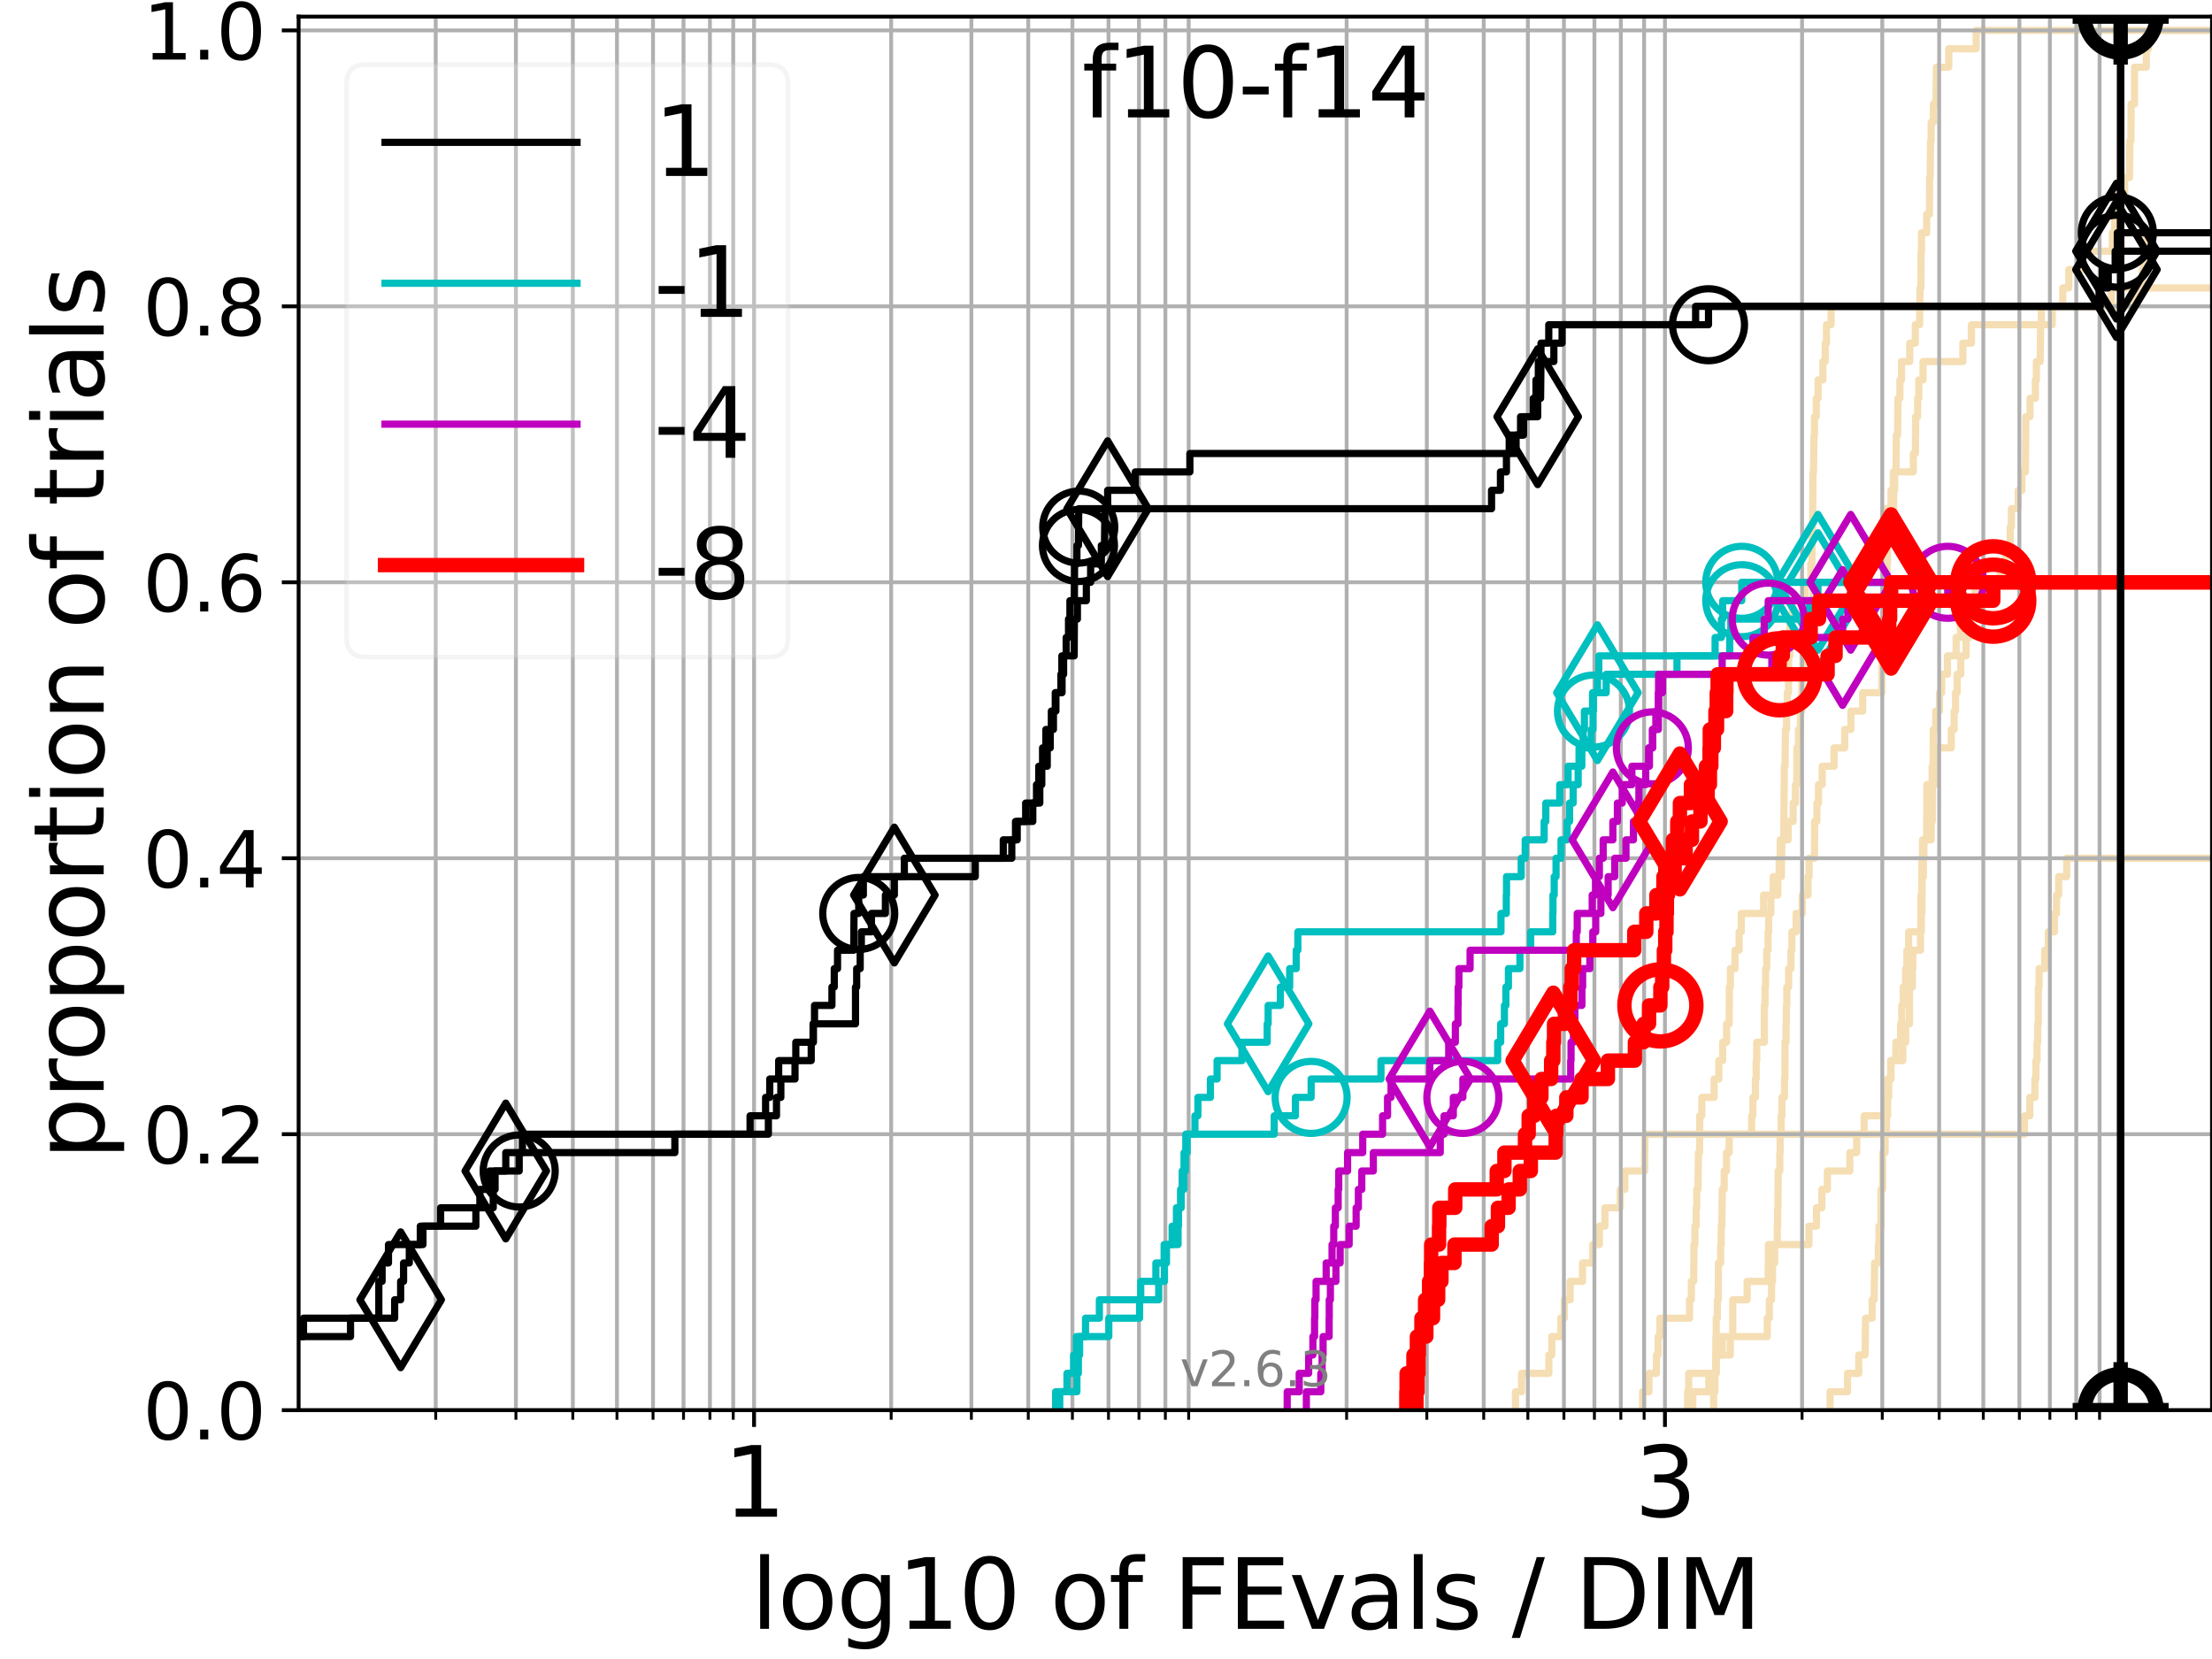 <?xml version="1.0" encoding="utf-8" standalone="no"?>
<!DOCTYPE svg PUBLIC "-//W3C//DTD SVG 1.1//EN"
  "http://www.w3.org/Graphics/SVG/1.1/DTD/svg11.dtd">
<svg height="345.6pt" version="1.1" viewBox="0 0 460.8 345.6" width="460.8pt" xmlns="http://www.w3.org/2000/svg" xmlns:xlink="http://www.w3.org/1999/xlink">
 <defs>
  <style type="text/css">*{stroke-linecap:butt;stroke-linejoin:round;}</style>
 </defs>
 <g id="figure_1">
  <g id="patch_1">
   <path d="M 0 345.6 
L 460.8 345.6 
L 460.8 0 
L 0 0 
z
" style="fill:#ffffff;"/>
  </g>
  <g id="axes_1">
   <g id="patch_2">
    <path d="M 62.208 293.76 
L 460.8 293.76 
L 460.8 3.456 
L 62.208 3.456 
z
" style="fill:#ffffff;"/>
   </g>
   <g id="line2d_1"/>
   <g id="line2d_2">
    <path clip-path="url(#p199f025265)" d="M 351.564 293.76 
L 351.564 289.928 
L 351.791 289.928 
L 351.791 286.095 
L 357.52 286.095 
L 357.52 282.263 
L 358.788 282.263 
L 358.788 278.43 
L 368.155 278.43 
L 368.155 274.598 
L 368.589 274.598 
L 368.589 270.766 
L 369.049 270.766 
L 369.049 266.933 
L 369.253 266.933 
L 369.253 263.101 
L 369.686 263.101 
L 369.686 259.268 
L 370.245 259.268 
L 370.245 255.436 
L 370.312 255.436 
L 370.312 251.604 
L 370.387 251.604 
L 370.387 247.771 
L 370.419 247.771 
L 370.419 243.939 
L 370.774 243.939 
L 370.774 240.106 
L 370.834 240.106 
L 370.834 236.274 
L 371.052 236.274 
L 371.052 232.442 
L 371.203 232.442 
L 371.203 228.609 
L 371.741 228.609 
L 371.741 224.777 
L 371.841 224.777 
L 371.841 220.944 
L 371.847 220.944 
L 371.847 217.112 
L 372.074 217.112 
L 372.074 213.28 
L 372.128 213.28 
L 372.128 209.447 
L 372.229 209.447 
L 372.229 205.615 
L 372.606 205.615 
L 372.606 201.782 
L 373.088 201.782 
L 373.088 197.95 
L 373.285 197.95 
L 373.285 194.118 
L 374.162 194.118 
L 374.162 190.285 
L 375.434 190.285 
L 375.434 186.453 
L 376.643 186.453 
L 376.643 182.621 
L 376.87 182.621 
L 376.87 178.788 
L 378 178.788 
L 378 174.956 
L 378.013 174.956 
L 378.013 171.123 
L 378.493 171.123 
L 378.493 167.291 
L 378.826 167.291 
L 378.826 163.459 
L 379.601 163.459 
L 379.601 159.626 
L 382.066 159.626 
L 382.066 155.794 
L 384.286 155.794 
L 384.286 151.961 
L 385.58 151.961 
L 385.58 148.129 
L 388.026 148.129 
L 388.026 144.297 
L 392.016 144.297 
L 392.016 140.464 
L 392.048 140.464 
L 392.048 136.632 
L 392.208 136.632 
L 392.208 132.799 
L 392.355 132.799 
L 392.355 128.967 
L 392.528 128.967 
L 392.528 125.135 
L 392.536 125.135 
L 392.536 121.302 
L 393.115 121.302 
L 393.115 117.47 
L 393.193 117.47 
L 393.193 113.637 
L 393.409 113.637 
L 393.409 109.805 
L 393.769 109.805 
L 393.769 105.973 
L 393.937 105.973 
L 393.937 102.14 
L 394.403 102.14 
L 394.403 98.308 
L 398.573 98.308 
L 398.573 94.475 
L 399.031 94.475 
L 399.031 90.643 
L 399.055 90.643 
L 399.055 86.811 
L 399.477 86.811 
L 399.477 82.978 
L 399.715 82.978 
L 399.715 79.146 
L 400.609 79.146 
L 400.609 75.313 
L 408.908 75.313 
L 408.908 71.481 
L 410.685 71.481 
L 410.685 67.649 
L 425.25 67.649 
L 425.25 63.816 
L 439.825 63.816 
L 439.825 59.984 
L 439.825 59.984 
L 439.825 59.984 
L 460.8 59.984 
" style="fill:none;stroke:#f5deb3;stroke-linecap:square;stroke-width:1.5;"/>
   </g>
   <g id="line2d_3"/>
   <g id="line2d_4"/>
   <g id="line2d_5">
    <path clip-path="url(#p199f025265)" d="M 342.178 293.76 
L 342.178 289.928 
L 343.507 289.928 
L 343.507 286.095 
L 345.072 286.095 
L 345.072 282.263 
L 345.415 282.263 
L 345.415 278.43 
L 345.784 278.43 
L 345.784 274.598 
L 351.965 274.598 
L 351.965 270.766 
L 352.332 270.766 
L 352.332 266.933 
L 352.824 266.933 
L 352.885 259.268 
L 353.08 259.268 
L 353.08 255.436 
L 353.337 255.436 
L 353.337 251.604 
L 353.464 251.604 
L 353.464 247.771 
L 353.722 247.771 
L 353.818 240.106 
L 354.056 240.106 
L 354.081 232.442 
L 354.519 232.442 
L 354.519 228.609 
L 357.087 228.609 
L 357.087 224.777 
L 358.071 224.777 
L 358.071 220.944 
L 358.861 220.944 
L 358.861 217.112 
L 359.68 217.112 
L 359.68 213.28 
L 360.228 213.28 
L 360.246 205.615 
L 360.466 205.615 
L 360.466 201.782 
L 361.429 201.782 
L 361.429 197.95 
L 362.287 197.95 
L 362.287 194.118 
L 362.741 194.118 
L 362.741 190.285 
L 367.389 190.285 
L 367.389 186.453 
L 369.388 186.453 
L 369.388 182.621 
L 371.1 182.621 
L 371.207 174.956 
L 371.576 174.956 
L 371.675 163.459 
L 371.705 163.459 
L 371.705 159.626 
L 371.861 159.626 
L 371.952 151.961 
L 372.184 151.961 
L 372.184 148.129 
L 372.32 148.129 
L 372.32 144.297 
L 372.571 144.297 
L 372.622 136.632 
L 372.846 136.632 
L 372.865 128.967 
L 373.392 128.967 
L 373.392 125.135 
L 376.034 125.135 
L 376.034 121.302 
L 377.22 121.302 
L 377.22 117.47 
L 377.451 117.47 
L 377.548 109.805 
L 377.607 109.805 
L 377.681 98.308 
L 377.784 98.308 
L 377.891 90.643 
L 377.981 90.643 
L 377.981 86.811 
L 378.357 86.811 
L 378.357 82.978 
L 378.742 82.978 
L 378.742 79.146 
L 379.741 79.146 
L 379.741 75.313 
L 380.232 75.313 
L 380.232 71.481 
L 380.485 71.481 
L 380.485 67.649 
L 381.443 67.649 
L 381.443 63.816 
L 444.768 63.816 
L 444.768 59.984 
L 446.289 59.984 
L 446.289 56.151 
L 446.544 56.151 
L 446.544 52.319 
L 447.087 52.319 
L 447.087 48.487 
L 461.8 48.487 
L 461.8 48.487 
" style="fill:none;stroke:#f5deb3;stroke-linecap:square;stroke-width:1.5;"/>
   </g>
   <g id="line2d_6">
    <path clip-path="url(#p199f025265)" style="fill:none;stroke:#f5deb3;stroke-linecap:square;stroke-width:1.5;"/>
   </g>
   <g id="line2d_7"/>
   <g id="line2d_8"/>
   <g id="line2d_9"/>
   <g id="line2d_10"/>
   <g id="line2d_11">
    <path clip-path="url(#p199f025265)" style="fill:none;stroke:#f5deb3;stroke-linecap:square;stroke-width:1.5;"/>
   </g>
   <g id="line2d_12"/>
   <g id="line2d_13">
    <path clip-path="url(#p199f025265)" d="M 315.707 293.76 
L 315.707 289.928 
L 316.977 289.928 
L 316.977 286.095 
L 322.654 286.095 
L 322.654 282.263 
L 323.275 282.263 
L 323.275 278.43 
L 325.134 278.43 
L 325.134 274.598 
L 325.878 274.598 
L 325.878 270.766 
L 327.08 270.766 
L 327.08 266.933 
L 329.662 266.933 
L 329.662 263.101 
L 331.8 263.101 
L 331.8 259.268 
L 333.179 259.268 
L 333.179 255.436 
L 334.339 255.436 
L 334.339 251.604 
L 337.531 251.604 
L 337.531 247.771 
L 338.485 247.771 
L 338.485 243.939 
L 342.601 243.939 
L 342.601 240.106 
L 342.653 240.106 
L 342.653 236.274 
L 388.331 236.274 
L 388.331 232.442 
L 392.936 232.442 
L 392.936 228.609 
L 393.211 228.609 
L 393.211 224.777 
L 393.849 224.777 
L 393.849 220.944 
L 396.395 220.944 
L 396.395 217.112 
L 396.992 217.112 
L 396.992 213.28 
L 397.778 213.28 
L 397.778 209.447 
L 397.786 209.447 
L 397.786 205.615 
L 398.385 205.615 
L 398.385 201.782 
L 398.477 201.782 
L 398.477 197.95 
L 400.07 197.95 
L 400.07 194.118 
L 400.234 194.118 
L 400.234 190.285 
L 400.384 190.285 
L 400.384 186.453 
L 400.406 186.453 
L 400.406 182.621 
L 400.681 182.621 
L 400.681 178.788 
L 400.789 178.788 
L 400.789 174.956 
L 402.31 174.956 
L 402.31 171.123 
L 402.531 171.123 
L 402.531 167.291 
L 402.56 167.291 
L 402.56 163.459 
L 403.011 163.459 
L 403.011 159.626 
L 403.124 159.626 
L 403.124 155.794 
L 406.492 155.794 
L 406.492 151.961 
L 407.086 151.961 
L 407.086 148.129 
L 407.37 148.129 
L 407.37 144.297 
L 407.703 144.297 
L 407.703 140.464 
L 408.473 140.464 
L 408.473 136.632 
L 409.57 136.632 
L 409.57 132.799 
L 410.193 132.799 
L 410.193 128.967 
L 410.465 128.967 
L 410.465 125.135 
L 411.465 125.135 
L 411.465 121.302 
L 411.465 121.302 
L 411.465 121.302 
L 460.8 121.302 
" style="fill:none;stroke:#f5deb3;stroke-linecap:square;stroke-width:1.5;"/>
   </g>
   <g id="line2d_14"/>
   <g id="line2d_15"/>
   <g id="line2d_16"/>
   <g id="line2d_17">
    <path clip-path="url(#p199f025265)" d="M 381.236 293.76 
L 381.236 289.928 
L 384.87 289.928 
L 384.87 286.095 
L 387.208 286.095 
L 387.208 282.263 
L 388.53 282.263 
L 388.638 274.598 
L 389.999 274.598 
L 389.999 270.766 
L 390.423 270.766 
L 390.516 263.101 
L 391.308 263.101 
L 391.308 259.268 
L 391.434 259.268 
L 391.434 255.436 
L 391.844 255.436 
L 391.857 247.771 
L 392.195 247.771 
L 392.201 240.106 
L 392.699 240.106 
L 392.699 236.274 
L 392.983 236.274 
L 392.983 232.442 
L 393.226 232.442 
L 393.226 228.609 
L 393.446 228.609 
L 393.446 224.777 
L 393.94 224.777 
L 393.94 220.944 
L 394.939 220.944 
L 394.939 217.112 
L 395.919 217.112 
L 395.919 213.28 
L 396.169 213.28 
L 396.169 209.447 
L 396.481 209.447 
L 396.481 205.615 
L 396.985 205.615 
L 396.985 201.782 
L 397.24 201.782 
L 397.24 197.95 
L 397.604 197.95 
L 397.604 194.118 
L 400.137 194.118 
L 400.167 186.453 
L 400.319 186.453 
L 400.385 178.788 
L 400.49 178.788 
L 400.49 174.956 
L 401.352 174.956 
L 401.409 163.459 
L 402.495 163.459 
L 402.495 159.626 
L 402.696 159.626 
L 402.741 151.961 
L 403.25 151.961 
L 403.25 148.129 
L 404.028 148.129 
L 404.028 144.297 
L 404.486 144.297 
L 404.486 140.464 
L 405.687 140.464 
L 405.687 136.632 
L 407.491 136.632 
L 407.491 132.799 
L 408.383 132.799 
L 408.383 128.967 
L 409.945 128.967 
L 409.945 125.135 
L 412.951 125.135 
L 412.951 121.302 
L 416.636 121.302 
L 416.636 117.47 
L 417.782 117.47 
L 417.782 113.637 
L 418.759 113.637 
L 418.759 109.805 
L 419.011 109.805 
L 419.011 105.973 
L 420.429 105.973 
L 420.429 102.14 
L 421.205 102.14 
L 421.205 98.308 
L 421.923 98.308 
L 422.023 86.811 
L 422.885 86.811 
L 422.885 82.978 
L 424.006 82.978 
L 424.006 79.146 
L 424.218 79.146 
L 424.218 75.313 
L 425.006 75.313 
L 425.096 67.649 
L 427.521 67.649 
L 427.521 63.816 
L 429.71 63.816 
L 429.71 59.984 
L 430.967 59.984 
L 430.967 56.151 
L 433.878 56.151 
L 433.878 52.319 
L 440.024 52.319 
L 440.024 48.487 
L 440.526 48.487 
L 440.537 40.822 
L 442.607 40.822 
L 442.607 36.989 
L 443.605 36.989 
L 443.693 29.325 
L 443.916 29.325 
L 443.957 21.66 
L 444.66 21.66 
L 444.661 13.995 
L 447.119 13.995 
L 447.119 10.163 
L 447.574 10.163 
L 447.574 6.33 
L 447.574 6.33 
L 460.8 6.33 
L 460.8 6.33 
" style="fill:none;stroke:#f5deb3;stroke-linecap:square;stroke-width:1.5;"/>
   </g>
   <g id="line2d_18">
    <path clip-path="url(#p199f025265)" d="M 352.629 293.76 
L 352.629 289.928 
L 355.97 289.928 
L 355.97 286.095 
L 357.512 286.095 
L 357.512 282.263 
L 360.45 282.263 
L 360.45 278.43 
L 360.961 278.43 
L 360.961 274.598 
L 360.969 274.598 
L 360.969 270.766 
L 363.963 270.766 
L 363.963 266.933 
L 368.353 266.933 
L 368.353 263.101 
L 368.392 263.101 
L 368.392 259.268 
L 376.841 259.268 
L 376.841 255.436 
L 378.413 255.436 
L 378.413 251.604 
L 379.536 251.604 
L 379.536 247.771 
L 380.679 247.771 
L 380.679 243.939 
L 385.35 243.939 
L 385.35 240.106 
L 386.787 240.106 
L 386.787 236.274 
L 421.742 236.274 
L 421.742 232.442 
L 422.856 232.442 
L 422.856 228.609 
L 423.904 228.609 
L 423.904 224.777 
L 424.116 224.777 
L 424.116 220.944 
L 424.353 220.944 
L 424.353 217.112 
L 424.503 217.112 
L 424.503 213.28 
L 424.619 213.28 
L 424.619 209.447 
L 424.634 209.447 
L 424.634 205.615 
L 424.774 205.615 
L 424.774 201.782 
L 425.95 201.782 
L 425.95 197.95 
L 426.703 197.95 
L 426.703 194.118 
L 427.975 194.118 
L 427.975 190.285 
L 428.42 190.285 
L 428.42 186.453 
L 428.853 186.453 
L 428.853 182.621 
L 430.532 182.621 
L 430.532 178.788 
L 430.532 178.788 
L 430.532 178.788 
L 460.8 178.788 
" style="fill:none;stroke:#f5deb3;stroke-linecap:square;stroke-width:1.5;"/>
   </g>
   <g id="line2d_19">
    <path clip-path="url(#p199f025265)" d="M 356.984 293.76 
L 356.984 289.928 
L 357.258 289.928 
L 357.258 286.095 
L 357.376 286.095 
L 357.462 278.43 
L 357.528 278.43 
L 357.528 274.598 
L 357.754 274.598 
L 357.754 270.766 
L 357.944 270.766 
L 357.972 263.101 
L 358.44 263.101 
L 358.44 259.268 
L 358.561 259.268 
L 358.561 255.436 
L 358.697 255.436 
L 358.783 247.771 
L 359.175 247.771 
L 359.175 243.939 
L 359.666 243.939 
L 359.666 240.106 
L 360.217 240.106 
L 360.217 236.274 
L 364.906 236.274 
L 364.906 232.442 
L 365.163 232.442 
L 365.163 228.609 
L 365.687 228.609 
L 365.687 224.777 
L 365.844 224.777 
L 365.844 220.944 
L 365.964 220.944 
L 365.964 217.112 
L 367.543 217.112 
L 367.552 209.447 
L 367.689 209.447 
L 367.689 205.615 
L 367.807 205.615 
L 367.807 201.782 
L 368.041 201.782 
L 368.041 197.95 
L 368.318 197.95 
L 368.318 194.118 
L 368.442 194.118 
L 368.442 190.285 
L 368.904 190.285 
L 368.904 186.453 
L 370.36 186.453 
L 370.36 182.621 
L 370.632 182.621 
L 370.632 178.788 
L 370.854 178.788 
L 370.854 174.956 
L 372.497 174.956 
L 372.497 171.123 
L 373.54 171.123 
L 373.54 167.291 
L 374.021 167.291 
L 374.021 163.459 
L 374.306 163.459 
L 374.314 155.794 
L 374.654 155.794 
L 374.654 151.961 
L 375.069 151.961 
L 375.069 148.129 
L 375.345 148.129 
L 375.352 140.464 
L 375.574 140.464 
L 375.574 136.632 
L 375.773 136.632 
L 375.773 132.799 
L 376.449 132.799 
L 376.449 128.967 
L 376.813 128.967 
L 376.813 125.135 
L 377.72 125.135 
L 377.72 121.302 
L 389.453 121.302 
L 389.453 117.47 
L 389.709 117.47 
L 389.709 113.637 
L 392.318 113.637 
L 392.318 109.805 
L 392.432 109.805 
L 392.432 105.973 
L 394.479 105.973 
L 394.479 102.14 
L 394.698 102.14 
L 394.698 98.308 
L 394.968 98.308 
L 395.041 90.643 
L 395.304 90.643 
L 395.385 82.978 
L 395.783 82.978 
L 395.783 79.146 
L 396.117 79.146 
L 396.117 75.313 
L 397.834 75.313 
L 397.834 71.481 
L 398.993 71.481 
L 398.993 67.649 
L 399.882 67.649 
L 399.985 59.984 
L 400.171 59.984 
L 400.195 52.319 
L 400.288 52.319 
L 400.288 48.487 
L 401.363 48.487 
L 401.363 44.654 
L 401.938 44.654 
L 401.976 36.989 
L 402.089 36.989 
L 402.166 29.325 
L 402.295 29.325 
L 402.295 25.492 
L 402.759 25.492 
L 402.759 21.66 
L 403.295 21.66 
L 403.393 13.995 
L 405.964 13.995 
L 405.964 10.163 
L 411.67 10.163 
L 411.67 6.33 
L 411.67 6.33 
L 460.8 6.33 
L 460.8 6.33 
" style="fill:none;stroke:#f5deb3;stroke-linecap:square;stroke-width:1.5;"/>
   </g>
   <g id="line2d_20"/>
   <g id="matplotlib.axis_1">
    <g id="xtick_1">
     <g id="line2d_21">
      <path clip-path="url(#p199f025265)" d="M 157.086 293.76 
L 157.086 3.456 
" style="fill:none;stroke:#b0b0b0;stroke-linecap:square;stroke-width:0.8;"/>
     </g>
     <g id="line2d_22">
      <defs>
       <path d="M 0 0 
L 0 3.5 
" id="mda633c36fd" style="stroke:#000000;stroke-width:0.8;"/>
      </defs>
      <g>
       <use style="stroke:#000000;stroke-width:0.8;" x="157.086" xlink:href="#mda633c36fd" y="293.76"/>
      </g>
     </g>
     <g id="text_1">
      <!-- 1 -->
      <g transform="translate(150.724 315.957)scale(0.2 -0.2)">
       <defs>
        <path d="M 794 531 
L 1825 531 
L 1825 4091 
L 703 3866 
L 703 4441 
L 1819 4666 
L 2450 4666 
L 2450 531 
L 3481 531 
L 3481 0 
L 794 0 
L 794 531 
z
" id="DejaVuSans-31" transform="scale(0.016)"/>
       </defs>
       <use xlink:href="#DejaVuSans-31"/>
      </g>
     </g>
    </g>
    <g id="xtick_2">
     <g id="line2d_23">
      <path clip-path="url(#p199f025265)" d="M 346.842 293.76 
L 346.842 3.456 
" style="fill:none;stroke:#b0b0b0;stroke-linecap:square;stroke-width:0.8;"/>
     </g>
     <g id="line2d_24">
      <g>
       <use style="stroke:#000000;stroke-width:0.8;" x="346.842" xlink:href="#mda633c36fd" y="293.76"/>
      </g>
     </g>
     <g id="text_2">
      <!-- 3 -->
      <g transform="translate(340.48 315.957)scale(0.2 -0.2)">
       <defs>
        <path d="M 2597 2516 
Q 3050 2419 3304 2112 
Q 3559 1806 3559 1356 
Q 3559 666 3084 287 
Q 2609 -91 1734 -91 
Q 1441 -91 1130 -33 
Q 819 25 488 141 
L 488 750 
Q 750 597 1062 519 
Q 1375 441 1716 441 
Q 2309 441 2620 675 
Q 2931 909 2931 1356 
Q 2931 1769 2642 2001 
Q 2353 2234 1838 2234 
L 1294 2234 
L 1294 2753 
L 1863 2753 
Q 2328 2753 2575 2939 
Q 2822 3125 2822 3475 
Q 2822 3834 2567 4026 
Q 2313 4219 1838 4219 
Q 1578 4219 1281 4162 
Q 984 4106 628 3988 
L 628 4550 
Q 988 4650 1302 4700 
Q 1616 4750 1894 4750 
Q 2613 4750 3031 4423 
Q 3450 4097 3450 3541 
Q 3450 3153 3228 2886 
Q 3006 2619 2597 2516 
z
" id="DejaVuSans-33" transform="scale(0.016)"/>
       </defs>
       <use xlink:href="#DejaVuSans-33"/>
      </g>
     </g>
    </g>
    <g id="xtick_3">
     <g id="line2d_25">
      <path clip-path="url(#p199f025265)" d="M 90.769 293.76 
L 90.769 3.456 
" style="fill:none;stroke:#b0b0b0;stroke-linecap:square;stroke-width:0.8;"/>
     </g>
     <g id="line2d_26">
      <defs>
       <path d="M 0 0 
L 0 2 
" id="mad579689eb" style="stroke:#000000;stroke-width:0.6;"/>
      </defs>
      <g>
       <use style="stroke:#000000;stroke-width:0.6;" x="90.769" xlink:href="#mad579689eb" y="293.76"/>
      </g>
     </g>
    </g>
    <g id="xtick_4">
     <g id="line2d_27">
      <path clip-path="url(#p199f025265)" d="M 107.476 293.76 
L 107.476 3.456 
" style="fill:none;stroke:#b0b0b0;stroke-linecap:square;stroke-width:0.8;"/>
     </g>
     <g id="line2d_28">
      <g>
       <use style="stroke:#000000;stroke-width:0.6;" x="107.476" xlink:href="#mad579689eb" y="293.76"/>
      </g>
     </g>
    </g>
    <g id="xtick_5">
     <g id="line2d_29">
      <path clip-path="url(#p199f025265)" d="M 119.33 293.76 
L 119.33 3.456 
" style="fill:none;stroke:#b0b0b0;stroke-linecap:square;stroke-width:0.8;"/>
     </g>
     <g id="line2d_30">
      <g>
       <use style="stroke:#000000;stroke-width:0.6;" x="119.33" xlink:href="#mad579689eb" y="293.76"/>
      </g>
     </g>
    </g>
    <g id="xtick_6">
     <g id="line2d_31">
      <path clip-path="url(#p199f025265)" d="M 128.525 293.76 
L 128.525 3.456 
" style="fill:none;stroke:#b0b0b0;stroke-linecap:square;stroke-width:0.8;"/>
     </g>
     <g id="line2d_32">
      <g>
       <use style="stroke:#000000;stroke-width:0.6;" x="128.525" xlink:href="#mad579689eb" y="293.76"/>
      </g>
     </g>
    </g>
    <g id="xtick_7">
     <g id="line2d_33">
      <path clip-path="url(#p199f025265)" d="M 136.037 293.76 
L 136.037 3.456 
" style="fill:none;stroke:#b0b0b0;stroke-linecap:square;stroke-width:0.8;"/>
     </g>
     <g id="line2d_34">
      <g>
       <use style="stroke:#000000;stroke-width:0.6;" x="136.037" xlink:href="#mad579689eb" y="293.76"/>
      </g>
     </g>
    </g>
    <g id="xtick_8">
     <g id="line2d_35">
      <path clip-path="url(#p199f025265)" d="M 142.389 293.76 
L 142.389 3.456 
" style="fill:none;stroke:#b0b0b0;stroke-linecap:square;stroke-width:0.8;"/>
     </g>
     <g id="line2d_36">
      <g>
       <use style="stroke:#000000;stroke-width:0.6;" x="142.389" xlink:href="#mad579689eb" y="293.76"/>
      </g>
     </g>
    </g>
    <g id="xtick_9">
     <g id="line2d_37">
      <path clip-path="url(#p199f025265)" d="M 147.891 293.76 
L 147.891 3.456 
" style="fill:none;stroke:#b0b0b0;stroke-linecap:square;stroke-width:0.8;"/>
     </g>
     <g id="line2d_38">
      <g>
       <use style="stroke:#000000;stroke-width:0.6;" x="147.891" xlink:href="#mad579689eb" y="293.76"/>
      </g>
     </g>
    </g>
    <g id="xtick_10">
     <g id="line2d_39">
      <path clip-path="url(#p199f025265)" d="M 152.745 293.76 
L 152.745 3.456 
" style="fill:none;stroke:#b0b0b0;stroke-linecap:square;stroke-width:0.8;"/>
     </g>
     <g id="line2d_40">
      <g>
       <use style="stroke:#000000;stroke-width:0.6;" x="152.745" xlink:href="#mad579689eb" y="293.76"/>
      </g>
     </g>
    </g>
    <g id="xtick_11">
     <g id="line2d_41">
      <path clip-path="url(#p199f025265)" d="M 185.647 293.76 
L 185.647 3.456 
" style="fill:none;stroke:#b0b0b0;stroke-linecap:square;stroke-width:0.8;"/>
     </g>
     <g id="line2d_42">
      <g>
       <use style="stroke:#000000;stroke-width:0.6;" x="185.647" xlink:href="#mad579689eb" y="293.76"/>
      </g>
     </g>
    </g>
    <g id="xtick_12">
     <g id="line2d_43">
      <path clip-path="url(#p199f025265)" d="M 202.354 293.76 
L 202.354 3.456 
" style="fill:none;stroke:#b0b0b0;stroke-linecap:square;stroke-width:0.8;"/>
     </g>
     <g id="line2d_44">
      <g>
       <use style="stroke:#000000;stroke-width:0.6;" x="202.354" xlink:href="#mad579689eb" y="293.76"/>
      </g>
     </g>
    </g>
    <g id="xtick_13">
     <g id="line2d_45">
      <path clip-path="url(#p199f025265)" d="M 214.208 293.76 
L 214.208 3.456 
" style="fill:none;stroke:#b0b0b0;stroke-linecap:square;stroke-width:0.8;"/>
     </g>
     <g id="line2d_46">
      <g>
       <use style="stroke:#000000;stroke-width:0.6;" x="214.208" xlink:href="#mad579689eb" y="293.76"/>
      </g>
     </g>
    </g>
    <g id="xtick_14">
     <g id="line2d_47">
      <path clip-path="url(#p199f025265)" d="M 223.403 293.76 
L 223.403 3.456 
" style="fill:none;stroke:#b0b0b0;stroke-linecap:square;stroke-width:0.8;"/>
     </g>
     <g id="line2d_48">
      <g>
       <use style="stroke:#000000;stroke-width:0.6;" x="223.403" xlink:href="#mad579689eb" y="293.76"/>
      </g>
     </g>
    </g>
    <g id="xtick_15">
     <g id="line2d_49">
      <path clip-path="url(#p199f025265)" d="M 230.916 293.76 
L 230.916 3.456 
" style="fill:none;stroke:#b0b0b0;stroke-linecap:square;stroke-width:0.8;"/>
     </g>
     <g id="line2d_50">
      <g>
       <use style="stroke:#000000;stroke-width:0.6;" x="230.916" xlink:href="#mad579689eb" y="293.76"/>
      </g>
     </g>
    </g>
    <g id="xtick_16">
     <g id="line2d_51">
      <path clip-path="url(#p199f025265)" d="M 237.267 293.76 
L 237.267 3.456 
" style="fill:none;stroke:#b0b0b0;stroke-linecap:square;stroke-width:0.8;"/>
     </g>
     <g id="line2d_52">
      <g>
       <use style="stroke:#000000;stroke-width:0.6;" x="237.267" xlink:href="#mad579689eb" y="293.76"/>
      </g>
     </g>
    </g>
    <g id="xtick_17">
     <g id="line2d_53">
      <path clip-path="url(#p199f025265)" d="M 242.769 293.76 
L 242.769 3.456 
" style="fill:none;stroke:#b0b0b0;stroke-linecap:square;stroke-width:0.8;"/>
     </g>
     <g id="line2d_54">
      <g>
       <use style="stroke:#000000;stroke-width:0.6;" x="242.769" xlink:href="#mad579689eb" y="293.76"/>
      </g>
     </g>
    </g>
    <g id="xtick_18">
     <g id="line2d_55">
      <path clip-path="url(#p199f025265)" d="M 247.623 293.76 
L 247.623 3.456 
" style="fill:none;stroke:#b0b0b0;stroke-linecap:square;stroke-width:0.8;"/>
     </g>
     <g id="line2d_56">
      <g>
       <use style="stroke:#000000;stroke-width:0.6;" x="247.623" xlink:href="#mad579689eb" y="293.76"/>
      </g>
     </g>
    </g>
    <g id="xtick_19">
     <g id="line2d_57">
      <path clip-path="url(#p199f025265)" d="M 280.525 293.76 
L 280.525 3.456 
" style="fill:none;stroke:#b0b0b0;stroke-linecap:square;stroke-width:0.8;"/>
     </g>
     <g id="line2d_58">
      <g>
       <use style="stroke:#000000;stroke-width:0.6;" x="280.525" xlink:href="#mad579689eb" y="293.76"/>
      </g>
     </g>
    </g>
    <g id="xtick_20">
     <g id="line2d_59">
      <path clip-path="url(#p199f025265)" d="M 297.232 293.76 
L 297.232 3.456 
" style="fill:none;stroke:#b0b0b0;stroke-linecap:square;stroke-width:0.8;"/>
     </g>
     <g id="line2d_60">
      <g>
       <use style="stroke:#000000;stroke-width:0.6;" x="297.232" xlink:href="#mad579689eb" y="293.76"/>
      </g>
     </g>
    </g>
    <g id="xtick_21">
     <g id="line2d_61">
      <path clip-path="url(#p199f025265)" d="M 309.086 293.76 
L 309.086 3.456 
" style="fill:none;stroke:#b0b0b0;stroke-linecap:square;stroke-width:0.8;"/>
     </g>
     <g id="line2d_62">
      <g>
       <use style="stroke:#000000;stroke-width:0.6;" x="309.086" xlink:href="#mad579689eb" y="293.76"/>
      </g>
     </g>
    </g>
    <g id="xtick_22">
     <g id="line2d_63">
      <path clip-path="url(#p199f025265)" d="M 318.281 293.76 
L 318.281 3.456 
" style="fill:none;stroke:#b0b0b0;stroke-linecap:square;stroke-width:0.8;"/>
     </g>
     <g id="line2d_64">
      <g>
       <use style="stroke:#000000;stroke-width:0.6;" x="318.281" xlink:href="#mad579689eb" y="293.76"/>
      </g>
     </g>
    </g>
    <g id="xtick_23">
     <g id="line2d_65">
      <path clip-path="url(#p199f025265)" d="M 325.794 293.76 
L 325.794 3.456 
" style="fill:none;stroke:#b0b0b0;stroke-linecap:square;stroke-width:0.8;"/>
     </g>
     <g id="line2d_66">
      <g>
       <use style="stroke:#000000;stroke-width:0.6;" x="325.794" xlink:href="#mad579689eb" y="293.76"/>
      </g>
     </g>
    </g>
    <g id="xtick_24">
     <g id="line2d_67">
      <path clip-path="url(#p199f025265)" d="M 332.145 293.76 
L 332.145 3.456 
" style="fill:none;stroke:#b0b0b0;stroke-linecap:square;stroke-width:0.8;"/>
     </g>
     <g id="line2d_68">
      <g>
       <use style="stroke:#000000;stroke-width:0.6;" x="332.145" xlink:href="#mad579689eb" y="293.76"/>
      </g>
     </g>
    </g>
    <g id="xtick_25">
     <g id="line2d_69">
      <path clip-path="url(#p199f025265)" d="M 337.648 293.76 
L 337.648 3.456 
" style="fill:none;stroke:#b0b0b0;stroke-linecap:square;stroke-width:0.8;"/>
     </g>
     <g id="line2d_70">
      <g>
       <use style="stroke:#000000;stroke-width:0.6;" x="337.648" xlink:href="#mad579689eb" y="293.76"/>
      </g>
     </g>
    </g>
    <g id="xtick_26">
     <g id="line2d_71">
      <path clip-path="url(#p199f025265)" d="M 342.501 293.76 
L 342.501 3.456 
" style="fill:none;stroke:#b0b0b0;stroke-linecap:square;stroke-width:0.8;"/>
     </g>
     <g id="line2d_72">
      <g>
       <use style="stroke:#000000;stroke-width:0.6;" x="342.501" xlink:href="#mad579689eb" y="293.76"/>
      </g>
     </g>
    </g>
    <g id="xtick_27">
     <g id="line2d_73">
      <path clip-path="url(#p199f025265)" d="M 375.403 293.76 
L 375.403 3.456 
" style="fill:none;stroke:#b0b0b0;stroke-linecap:square;stroke-width:0.8;"/>
     </g>
     <g id="line2d_74">
      <g>
       <use style="stroke:#000000;stroke-width:0.6;" x="375.403" xlink:href="#mad579689eb" y="293.76"/>
      </g>
     </g>
    </g>
    <g id="xtick_28">
     <g id="line2d_75">
      <path clip-path="url(#p199f025265)" d="M 392.111 293.76 
L 392.111 3.456 
" style="fill:none;stroke:#b0b0b0;stroke-linecap:square;stroke-width:0.8;"/>
     </g>
     <g id="line2d_76">
      <g>
       <use style="stroke:#000000;stroke-width:0.6;" x="392.111" xlink:href="#mad579689eb" y="293.76"/>
      </g>
     </g>
    </g>
    <g id="xtick_29">
     <g id="line2d_77">
      <path clip-path="url(#p199f025265)" d="M 403.964 293.76 
L 403.964 3.456 
" style="fill:none;stroke:#b0b0b0;stroke-linecap:square;stroke-width:0.8;"/>
     </g>
     <g id="line2d_78">
      <g>
       <use style="stroke:#000000;stroke-width:0.6;" x="403.964" xlink:href="#mad579689eb" y="293.76"/>
      </g>
     </g>
    </g>
    <g id="xtick_30">
     <g id="line2d_79">
      <path clip-path="url(#p199f025265)" d="M 413.159 293.76 
L 413.159 3.456 
" style="fill:none;stroke:#b0b0b0;stroke-linecap:square;stroke-width:0.8;"/>
     </g>
     <g id="line2d_80">
      <g>
       <use style="stroke:#000000;stroke-width:0.6;" x="413.159" xlink:href="#mad579689eb" y="293.76"/>
      </g>
     </g>
    </g>
    <g id="xtick_31">
     <g id="line2d_81">
      <path clip-path="url(#p199f025265)" d="M 420.672 293.76 
L 420.672 3.456 
" style="fill:none;stroke:#b0b0b0;stroke-linecap:square;stroke-width:0.8;"/>
     </g>
     <g id="line2d_82">
      <g>
       <use style="stroke:#000000;stroke-width:0.6;" x="420.672" xlink:href="#mad579689eb" y="293.76"/>
      </g>
     </g>
    </g>
    <g id="xtick_32">
     <g id="line2d_83">
      <path clip-path="url(#p199f025265)" d="M 427.023 293.76 
L 427.023 3.456 
" style="fill:none;stroke:#b0b0b0;stroke-linecap:square;stroke-width:0.8;"/>
     </g>
     <g id="line2d_84">
      <g>
       <use style="stroke:#000000;stroke-width:0.6;" x="427.023" xlink:href="#mad579689eb" y="293.76"/>
      </g>
     </g>
    </g>
    <g id="xtick_33">
     <g id="line2d_85">
      <path clip-path="url(#p199f025265)" d="M 432.526 293.76 
L 432.526 3.456 
" style="fill:none;stroke:#b0b0b0;stroke-linecap:square;stroke-width:0.8;"/>
     </g>
     <g id="line2d_86">
      <g>
       <use style="stroke:#000000;stroke-width:0.6;" x="432.526" xlink:href="#mad579689eb" y="293.76"/>
      </g>
     </g>
    </g>
    <g id="xtick_34">
     <g id="line2d_87">
      <path clip-path="url(#p199f025265)" d="M 437.379 293.76 
L 437.379 3.456 
" style="fill:none;stroke:#b0b0b0;stroke-linecap:square;stroke-width:0.8;"/>
     </g>
     <g id="line2d_88">
      <g>
       <use style="stroke:#000000;stroke-width:0.6;" x="437.379" xlink:href="#mad579689eb" y="293.76"/>
      </g>
     </g>
    </g>
    <g id="text_3">
     <!-- log10 of FEvals / DIM -->
     <g transform="translate(156.431 339.313)scale(0.2 -0.2)">
      <defs>
       <path d="M 603 4863 
L 1178 4863 
L 1178 0 
L 603 0 
L 603 4863 
z
" id="DejaVuSans-6c" transform="scale(0.016)"/>
       <path d="M 1959 3097 
Q 1497 3097 1228 2736 
Q 959 2375 959 1747 
Q 959 1119 1226 758 
Q 1494 397 1959 397 
Q 2419 397 2687 759 
Q 2956 1122 2956 1747 
Q 2956 2369 2687 2733 
Q 2419 3097 1959 3097 
z
M 1959 3584 
Q 2709 3584 3137 3096 
Q 3566 2609 3566 1747 
Q 3566 888 3137 398 
Q 2709 -91 1959 -91 
Q 1206 -91 779 398 
Q 353 888 353 1747 
Q 353 2609 779 3096 
Q 1206 3584 1959 3584 
z
" id="DejaVuSans-6f" transform="scale(0.016)"/>
       <path d="M 2906 1791 
Q 2906 2416 2648 2759 
Q 2391 3103 1925 3103 
Q 1463 3103 1205 2759 
Q 947 2416 947 1791 
Q 947 1169 1205 825 
Q 1463 481 1925 481 
Q 2391 481 2648 825 
Q 2906 1169 2906 1791 
z
M 3481 434 
Q 3481 -459 3084 -895 
Q 2688 -1331 1869 -1331 
Q 1566 -1331 1297 -1286 
Q 1028 -1241 775 -1147 
L 775 -588 
Q 1028 -725 1275 -790 
Q 1522 -856 1778 -856 
Q 2344 -856 2625 -561 
Q 2906 -266 2906 331 
L 2906 616 
Q 2728 306 2450 153 
Q 2172 0 1784 0 
Q 1141 0 747 490 
Q 353 981 353 1791 
Q 353 2603 747 3093 
Q 1141 3584 1784 3584 
Q 2172 3584 2450 3431 
Q 2728 3278 2906 2969 
L 2906 3500 
L 3481 3500 
L 3481 434 
z
" id="DejaVuSans-67" transform="scale(0.016)"/>
       <path d="M 2034 4250 
Q 1547 4250 1301 3770 
Q 1056 3291 1056 2328 
Q 1056 1369 1301 889 
Q 1547 409 2034 409 
Q 2525 409 2770 889 
Q 3016 1369 3016 2328 
Q 3016 3291 2770 3770 
Q 2525 4250 2034 4250 
z
M 2034 4750 
Q 2819 4750 3233 4129 
Q 3647 3509 3647 2328 
Q 3647 1150 3233 529 
Q 2819 -91 2034 -91 
Q 1250 -91 836 529 
Q 422 1150 422 2328 
Q 422 3509 836 4129 
Q 1250 4750 2034 4750 
z
" id="DejaVuSans-30" transform="scale(0.016)"/>
       <path id="DejaVuSans-20" transform="scale(0.016)"/>
       <path d="M 2375 4863 
L 2375 4384 
L 1825 4384 
Q 1516 4384 1395 4259 
Q 1275 4134 1275 3809 
L 1275 3500 
L 2222 3500 
L 2222 3053 
L 1275 3053 
L 1275 0 
L 697 0 
L 697 3053 
L 147 3053 
L 147 3500 
L 697 3500 
L 697 3744 
Q 697 4328 969 4595 
Q 1241 4863 1831 4863 
L 2375 4863 
z
" id="DejaVuSans-66" transform="scale(0.016)"/>
       <path d="M 628 4666 
L 3309 4666 
L 3309 4134 
L 1259 4134 
L 1259 2759 
L 3109 2759 
L 3109 2228 
L 1259 2228 
L 1259 0 
L 628 0 
L 628 4666 
z
" id="DejaVuSans-46" transform="scale(0.016)"/>
       <path d="M 628 4666 
L 3578 4666 
L 3578 4134 
L 1259 4134 
L 1259 2753 
L 3481 2753 
L 3481 2222 
L 1259 2222 
L 1259 531 
L 3634 531 
L 3634 0 
L 628 0 
L 628 4666 
z
" id="DejaVuSans-45" transform="scale(0.016)"/>
       <path d="M 191 3500 
L 800 3500 
L 1894 563 
L 2988 3500 
L 3597 3500 
L 2284 0 
L 1503 0 
L 191 3500 
z
" id="DejaVuSans-76" transform="scale(0.016)"/>
       <path d="M 2194 1759 
Q 1497 1759 1228 1600 
Q 959 1441 959 1056 
Q 959 750 1161 570 
Q 1363 391 1709 391 
Q 2188 391 2477 730 
Q 2766 1069 2766 1631 
L 2766 1759 
L 2194 1759 
z
M 3341 1997 
L 3341 0 
L 2766 0 
L 2766 531 
Q 2569 213 2275 61 
Q 1981 -91 1556 -91 
Q 1019 -91 701 211 
Q 384 513 384 1019 
Q 384 1609 779 1909 
Q 1175 2209 1959 2209 
L 2766 2209 
L 2766 2266 
Q 2766 2663 2505 2880 
Q 2244 3097 1772 3097 
Q 1472 3097 1187 3025 
Q 903 2953 641 2809 
L 641 3341 
Q 956 3463 1253 3523 
Q 1550 3584 1831 3584 
Q 2591 3584 2966 3190 
Q 3341 2797 3341 1997 
z
" id="DejaVuSans-61" transform="scale(0.016)"/>
       <path d="M 2834 3397 
L 2834 2853 
Q 2591 2978 2328 3040 
Q 2066 3103 1784 3103 
Q 1356 3103 1142 2972 
Q 928 2841 928 2578 
Q 928 2378 1081 2264 
Q 1234 2150 1697 2047 
L 1894 2003 
Q 2506 1872 2764 1633 
Q 3022 1394 3022 966 
Q 3022 478 2636 193 
Q 2250 -91 1575 -91 
Q 1294 -91 989 -36 
Q 684 19 347 128 
L 347 722 
Q 666 556 975 473 
Q 1284 391 1588 391 
Q 1994 391 2212 530 
Q 2431 669 2431 922 
Q 2431 1156 2273 1281 
Q 2116 1406 1581 1522 
L 1381 1569 
Q 847 1681 609 1914 
Q 372 2147 372 2553 
Q 372 3047 722 3315 
Q 1072 3584 1716 3584 
Q 2034 3584 2315 3537 
Q 2597 3491 2834 3397 
z
" id="DejaVuSans-73" transform="scale(0.016)"/>
       <path d="M 1625 4666 
L 2156 4666 
L 531 -594 
L 0 -594 
L 1625 4666 
z
" id="DejaVuSans-2f" transform="scale(0.016)"/>
       <path d="M 1259 4147 
L 1259 519 
L 2022 519 
Q 2988 519 3436 956 
Q 3884 1394 3884 2338 
Q 3884 3275 3436 3711 
Q 2988 4147 2022 4147 
L 1259 4147 
z
M 628 4666 
L 1925 4666 
Q 3281 4666 3915 4102 
Q 4550 3538 4550 2338 
Q 4550 1131 3912 565 
Q 3275 0 1925 0 
L 628 0 
L 628 4666 
z
" id="DejaVuSans-44" transform="scale(0.016)"/>
       <path d="M 628 4666 
L 1259 4666 
L 1259 0 
L 628 0 
L 628 4666 
z
" id="DejaVuSans-49" transform="scale(0.016)"/>
       <path d="M 628 4666 
L 1569 4666 
L 2759 1491 
L 3956 4666 
L 4897 4666 
L 4897 0 
L 4281 0 
L 4281 4097 
L 3078 897 
L 2444 897 
L 1241 4097 
L 1241 0 
L 628 0 
L 628 4666 
z
" id="DejaVuSans-4d" transform="scale(0.016)"/>
      </defs>
      <use xlink:href="#DejaVuSans-6c"/>
      <use x="27.783" xlink:href="#DejaVuSans-6f"/>
      <use x="88.965" xlink:href="#DejaVuSans-67"/>
      <use x="152.441" xlink:href="#DejaVuSans-31"/>
      <use x="216.064" xlink:href="#DejaVuSans-30"/>
      <use x="279.688" xlink:href="#DejaVuSans-20"/>
      <use x="311.475" xlink:href="#DejaVuSans-6f"/>
      <use x="372.656" xlink:href="#DejaVuSans-66"/>
      <use x="407.861" xlink:href="#DejaVuSans-20"/>
      <use x="439.648" xlink:href="#DejaVuSans-46"/>
      <use x="497.168" xlink:href="#DejaVuSans-45"/>
      <use x="560.352" xlink:href="#DejaVuSans-76"/>
      <use x="619.531" xlink:href="#DejaVuSans-61"/>
      <use x="680.811" xlink:href="#DejaVuSans-6c"/>
      <use x="708.594" xlink:href="#DejaVuSans-73"/>
      <use x="760.693" xlink:href="#DejaVuSans-20"/>
      <use x="792.48" xlink:href="#DejaVuSans-2f"/>
      <use x="826.172" xlink:href="#DejaVuSans-20"/>
      <use x="857.959" xlink:href="#DejaVuSans-44"/>
      <use x="934.961" xlink:href="#DejaVuSans-49"/>
      <use x="964.453" xlink:href="#DejaVuSans-4d"/>
     </g>
    </g>
   </g>
   <g id="matplotlib.axis_2">
    <g id="ytick_1">
     <g id="line2d_89">
      <path clip-path="url(#p199f025265)" d="M 62.208 293.76 
L 460.8 293.76 
" style="fill:none;stroke:#b0b0b0;stroke-linecap:square;stroke-width:0.8;"/>
     </g>
     <g id="line2d_90">
      <defs>
       <path d="M 0 0 
L -3.5 0 
" id="m66d07a156e" style="stroke:#000000;stroke-width:0.8;"/>
      </defs>
      <g>
       <use style="stroke:#000000;stroke-width:0.8;" x="62.208" xlink:href="#m66d07a156e" y="293.76"/>
      </g>
     </g>
     <g id="text_4">
      <!-- 0.0 -->
      <g transform="translate(29.763 299.839)scale(0.16 -0.16)">
       <defs>
        <path d="M 684 794 
L 1344 794 
L 1344 0 
L 684 0 
L 684 794 
z
" id="DejaVuSans-2e" transform="scale(0.016)"/>
       </defs>
       <use xlink:href="#DejaVuSans-30"/>
       <use x="63.623" xlink:href="#DejaVuSans-2e"/>
       <use x="95.41" xlink:href="#DejaVuSans-30"/>
      </g>
     </g>
    </g>
    <g id="ytick_2">
     <g id="line2d_91">
      <path clip-path="url(#p199f025265)" d="M 62.208 236.274 
L 460.8 236.274 
" style="fill:none;stroke:#b0b0b0;stroke-linecap:square;stroke-width:0.8;"/>
     </g>
     <g id="line2d_92">
      <g>
       <use style="stroke:#000000;stroke-width:0.8;" x="62.208" xlink:href="#m66d07a156e" y="236.274"/>
      </g>
     </g>
     <g id="text_5">
      <!-- 0.2 -->
      <g transform="translate(29.763 242.353)scale(0.16 -0.16)">
       <defs>
        <path d="M 1228 531 
L 3431 531 
L 3431 0 
L 469 0 
L 469 531 
Q 828 903 1448 1529 
Q 2069 2156 2228 2338 
Q 2531 2678 2651 2914 
Q 2772 3150 2772 3378 
Q 2772 3750 2511 3984 
Q 2250 4219 1831 4219 
Q 1534 4219 1204 4116 
Q 875 4013 500 3803 
L 500 4441 
Q 881 4594 1212 4672 
Q 1544 4750 1819 4750 
Q 2544 4750 2975 4387 
Q 3406 4025 3406 3419 
Q 3406 3131 3298 2873 
Q 3191 2616 2906 2266 
Q 2828 2175 2409 1742 
Q 1991 1309 1228 531 
z
" id="DejaVuSans-32" transform="scale(0.016)"/>
       </defs>
       <use xlink:href="#DejaVuSans-30"/>
       <use x="63.623" xlink:href="#DejaVuSans-2e"/>
       <use x="95.41" xlink:href="#DejaVuSans-32"/>
      </g>
     </g>
    </g>
    <g id="ytick_3">
     <g id="line2d_93">
      <path clip-path="url(#p199f025265)" d="M 62.208 178.788 
L 460.8 178.788 
" style="fill:none;stroke:#b0b0b0;stroke-linecap:square;stroke-width:0.8;"/>
     </g>
     <g id="line2d_94">
      <g>
       <use style="stroke:#000000;stroke-width:0.8;" x="62.208" xlink:href="#m66d07a156e" y="178.788"/>
      </g>
     </g>
     <g id="text_6">
      <!-- 0.4 -->
      <g transform="translate(29.763 184.867)scale(0.16 -0.16)">
       <defs>
        <path d="M 2419 4116 
L 825 1625 
L 2419 1625 
L 2419 4116 
z
M 2253 4666 
L 3047 4666 
L 3047 1625 
L 3713 1625 
L 3713 1100 
L 3047 1100 
L 3047 0 
L 2419 0 
L 2419 1100 
L 313 1100 
L 313 1709 
L 2253 4666 
z
" id="DejaVuSans-34" transform="scale(0.016)"/>
       </defs>
       <use xlink:href="#DejaVuSans-30"/>
       <use x="63.623" xlink:href="#DejaVuSans-2e"/>
       <use x="95.41" xlink:href="#DejaVuSans-34"/>
      </g>
     </g>
    </g>
    <g id="ytick_4">
     <g id="line2d_95">
      <path clip-path="url(#p199f025265)" d="M 62.208 121.302 
L 460.8 121.302 
" style="fill:none;stroke:#b0b0b0;stroke-linecap:square;stroke-width:0.8;"/>
     </g>
     <g id="line2d_96">
      <g>
       <use style="stroke:#000000;stroke-width:0.8;" x="62.208" xlink:href="#m66d07a156e" y="121.302"/>
      </g>
     </g>
     <g id="text_7">
      <!-- 0.6 -->
      <g transform="translate(29.763 127.381)scale(0.16 -0.16)">
       <defs>
        <path d="M 2113 2584 
Q 1688 2584 1439 2293 
Q 1191 2003 1191 1497 
Q 1191 994 1439 701 
Q 1688 409 2113 409 
Q 2538 409 2786 701 
Q 3034 994 3034 1497 
Q 3034 2003 2786 2293 
Q 2538 2584 2113 2584 
z
M 3366 4563 
L 3366 3988 
Q 3128 4100 2886 4159 
Q 2644 4219 2406 4219 
Q 1781 4219 1451 3797 
Q 1122 3375 1075 2522 
Q 1259 2794 1537 2939 
Q 1816 3084 2150 3084 
Q 2853 3084 3261 2657 
Q 3669 2231 3669 1497 
Q 3669 778 3244 343 
Q 2819 -91 2113 -91 
Q 1303 -91 875 529 
Q 447 1150 447 2328 
Q 447 3434 972 4092 
Q 1497 4750 2381 4750 
Q 2619 4750 2861 4703 
Q 3103 4656 3366 4563 
z
" id="DejaVuSans-36" transform="scale(0.016)"/>
       </defs>
       <use xlink:href="#DejaVuSans-30"/>
       <use x="63.623" xlink:href="#DejaVuSans-2e"/>
       <use x="95.41" xlink:href="#DejaVuSans-36"/>
      </g>
     </g>
    </g>
    <g id="ytick_5">
     <g id="line2d_97">
      <path clip-path="url(#p199f025265)" d="M 62.208 63.816 
L 460.8 63.816 
" style="fill:none;stroke:#b0b0b0;stroke-linecap:square;stroke-width:0.8;"/>
     </g>
     <g id="line2d_98">
      <g>
       <use style="stroke:#000000;stroke-width:0.8;" x="62.208" xlink:href="#m66d07a156e" y="63.816"/>
      </g>
     </g>
     <g id="text_8">
      <!-- 0.8 -->
      <g transform="translate(29.763 69.895)scale(0.16 -0.16)">
       <defs>
        <path d="M 2034 2216 
Q 1584 2216 1326 1975 
Q 1069 1734 1069 1313 
Q 1069 891 1326 650 
Q 1584 409 2034 409 
Q 2484 409 2743 651 
Q 3003 894 3003 1313 
Q 3003 1734 2745 1975 
Q 2488 2216 2034 2216 
z
M 1403 2484 
Q 997 2584 770 2862 
Q 544 3141 544 3541 
Q 544 4100 942 4425 
Q 1341 4750 2034 4750 
Q 2731 4750 3128 4425 
Q 3525 4100 3525 3541 
Q 3525 3141 3298 2862 
Q 3072 2584 2669 2484 
Q 3125 2378 3379 2068 
Q 3634 1759 3634 1313 
Q 3634 634 3220 271 
Q 2806 -91 2034 -91 
Q 1263 -91 848 271 
Q 434 634 434 1313 
Q 434 1759 690 2068 
Q 947 2378 1403 2484 
z
M 1172 3481 
Q 1172 3119 1398 2916 
Q 1625 2713 2034 2713 
Q 2441 2713 2670 2916 
Q 2900 3119 2900 3481 
Q 2900 3844 2670 4047 
Q 2441 4250 2034 4250 
Q 1625 4250 1398 4047 
Q 1172 3844 1172 3481 
z
" id="DejaVuSans-38" transform="scale(0.016)"/>
       </defs>
       <use xlink:href="#DejaVuSans-30"/>
       <use x="63.623" xlink:href="#DejaVuSans-2e"/>
       <use x="95.41" xlink:href="#DejaVuSans-38"/>
      </g>
     </g>
    </g>
    <g id="ytick_6">
     <g id="line2d_99">
      <path clip-path="url(#p199f025265)" d="M 62.208 6.33 
L 460.8 6.33 
" style="fill:none;stroke:#b0b0b0;stroke-linecap:square;stroke-width:0.8;"/>
     </g>
     <g id="line2d_100">
      <g>
       <use style="stroke:#000000;stroke-width:0.8;" x="62.208" xlink:href="#m66d07a156e" y="6.33"/>
      </g>
     </g>
     <g id="text_9">
      <!-- 1.0 -->
      <g transform="translate(29.763 12.409)scale(0.16 -0.16)">
       <use xlink:href="#DejaVuSans-31"/>
       <use x="63.623" xlink:href="#DejaVuSans-2e"/>
       <use x="95.41" xlink:href="#DejaVuSans-30"/>
      </g>
     </g>
    </g>
    <g id="text_10">
     <!-- proportion of trials -->
     <g transform="translate(21.604 241.614)rotate(-90)scale(0.2 -0.2)">
      <defs>
       <path d="M 1159 525 
L 1159 -1331 
L 581 -1331 
L 581 3500 
L 1159 3500 
L 1159 2969 
Q 1341 3281 1617 3432 
Q 1894 3584 2278 3584 
Q 2916 3584 3314 3078 
Q 3713 2572 3713 1747 
Q 3713 922 3314 415 
Q 2916 -91 2278 -91 
Q 1894 -91 1617 61 
Q 1341 213 1159 525 
z
M 3116 1747 
Q 3116 2381 2855 2742 
Q 2594 3103 2138 3103 
Q 1681 3103 1420 2742 
Q 1159 2381 1159 1747 
Q 1159 1113 1420 752 
Q 1681 391 2138 391 
Q 2594 391 2855 752 
Q 3116 1113 3116 1747 
z
" id="DejaVuSans-70" transform="scale(0.016)"/>
       <path d="M 2631 2963 
Q 2534 3019 2420 3045 
Q 2306 3072 2169 3072 
Q 1681 3072 1420 2755 
Q 1159 2438 1159 1844 
L 1159 0 
L 581 0 
L 581 3500 
L 1159 3500 
L 1159 2956 
Q 1341 3275 1631 3429 
Q 1922 3584 2338 3584 
Q 2397 3584 2469 3576 
Q 2541 3569 2628 3553 
L 2631 2963 
z
" id="DejaVuSans-72" transform="scale(0.016)"/>
       <path d="M 1172 4494 
L 1172 3500 
L 2356 3500 
L 2356 3053 
L 1172 3053 
L 1172 1153 
Q 1172 725 1289 603 
Q 1406 481 1766 481 
L 2356 481 
L 2356 0 
L 1766 0 
Q 1100 0 847 248 
Q 594 497 594 1153 
L 594 3053 
L 172 3053 
L 172 3500 
L 594 3500 
L 594 4494 
L 1172 4494 
z
" id="DejaVuSans-74" transform="scale(0.016)"/>
       <path d="M 603 3500 
L 1178 3500 
L 1178 0 
L 603 0 
L 603 3500 
z
M 603 4863 
L 1178 4863 
L 1178 4134 
L 603 4134 
L 603 4863 
z
" id="DejaVuSans-69" transform="scale(0.016)"/>
       <path d="M 3513 2113 
L 3513 0 
L 2938 0 
L 2938 2094 
Q 2938 2591 2744 2837 
Q 2550 3084 2163 3084 
Q 1697 3084 1428 2787 
Q 1159 2491 1159 1978 
L 1159 0 
L 581 0 
L 581 3500 
L 1159 3500 
L 1159 2956 
Q 1366 3272 1645 3428 
Q 1925 3584 2291 3584 
Q 2894 3584 3203 3211 
Q 3513 2838 3513 2113 
z
" id="DejaVuSans-6e" transform="scale(0.016)"/>
      </defs>
      <use xlink:href="#DejaVuSans-70"/>
      <use x="63.477" xlink:href="#DejaVuSans-72"/>
      <use x="102.34" xlink:href="#DejaVuSans-6f"/>
      <use x="163.521" xlink:href="#DejaVuSans-70"/>
      <use x="226.998" xlink:href="#DejaVuSans-6f"/>
      <use x="288.18" xlink:href="#DejaVuSans-72"/>
      <use x="329.293" xlink:href="#DejaVuSans-74"/>
      <use x="368.502" xlink:href="#DejaVuSans-69"/>
      <use x="396.285" xlink:href="#DejaVuSans-6f"/>
      <use x="457.467" xlink:href="#DejaVuSans-6e"/>
      <use x="520.846" xlink:href="#DejaVuSans-20"/>
      <use x="552.633" xlink:href="#DejaVuSans-6f"/>
      <use x="613.814" xlink:href="#DejaVuSans-66"/>
      <use x="649.02" xlink:href="#DejaVuSans-20"/>
      <use x="680.807" xlink:href="#DejaVuSans-74"/>
      <use x="720.016" xlink:href="#DejaVuSans-72"/>
      <use x="761.129" xlink:href="#DejaVuSans-69"/>
      <use x="788.912" xlink:href="#DejaVuSans-61"/>
      <use x="850.191" xlink:href="#DejaVuSans-6c"/>
      <use x="877.975" xlink:href="#DejaVuSans-73"/>
     </g>
    </g>
   </g>
   <g id="line2d_101">
    <path clip-path="url(#p199f025265)" d="M 5.086 293.76 
L 5.086 289.928 
L 26.95 289.928 
L 26.95 286.095 
L 33.647 286.095 
L 33.647 282.263 
L 54.281 282.263 
L 54.281 278.43 
L 73.019 278.43 
L 73.019 274.598 
L 82.213 274.598 
L 82.213 270.766 
L 83.462 270.766 
L 83.462 266.933 
L 84.073 266.933 
L 84.073 263.101 
L 85.267 263.101 
L 85.267 259.268 
L 87.557 259.268 
L 87.557 255.436 
L 99.131 255.436 
L 99.131 251.604 
L 99.964 251.604 
L 99.964 247.771 
L 101.974 247.771 
L 101.974 243.939 
L 105.363 243.939 
L 105.363 240.106 
L 140.584 240.106 
L 140.584 236.274 
L 160.066 236.274 
L 160.066 232.442 
L 161.756 232.442 
L 161.756 228.609 
L 162.665 228.609 
L 162.665 224.777 
L 165.616 224.777 
L 165.616 220.944 
L 165.783 220.944 
L 165.783 217.112 
L 169.375 217.112 
L 169.375 213.28 
L 178.217 213.28 
L 178.217 205.615 
L 178.463 205.615 
L 178.463 201.782 
L 179.192 201.782 
L 179.192 197.95 
L 179.433 197.95 
L 179.433 194.118 
L 181.534 194.118 
L 181.534 190.285 
L 184.445 190.285 
L 184.445 186.453 
L 186.311 186.453 
L 186.311 182.621 
L 203.17 182.621 
L 203.17 178.788 
L 210.773 178.788 
L 210.773 174.956 
L 211.549 174.956 
L 211.549 171.123 
L 213.664 171.123 
L 213.664 167.291 
L 215.923 167.291 
L 215.923 163.459 
L 216.39 163.459 
L 216.39 159.626 
L 218.159 159.626 
L 218.159 155.794 
L 218.786 155.794 
L 218.786 151.961 
L 219.016 151.961 
L 219.016 148.129 
L 219.967 148.129 
L 219.967 144.297 
L 221.246 144.297 
L 221.246 140.464 
L 221.57 140.464 
L 221.57 136.632 
L 223.772 136.632 
L 223.813 128.967 
L 224.441 128.967 
L 224.441 125.135 
L 226.306 125.135 
L 226.306 121.302 
L 227.199 121.302 
L 227.199 117.47 
L 229.43 117.47 
L 229.43 113.637 
L 230.083 113.637 
L 230.171 105.973 
L 230.743 105.973 
L 230.743 102.14 
L 236.495 102.14 
L 236.495 98.308 
L 247.874 98.308 
L 247.874 94.475 
L 315.828 94.475 
L 315.828 90.643 
L 317.375 90.643 
L 317.375 86.811 
L 320.329 86.811 
L 320.329 82.978 
L 320.932 82.978 
L 321.013 75.313 
L 323.7 75.313 
L 323.7 71.481 
L 325.411 71.481 
L 325.411 67.649 
L 353.23 67.649 
L 353.23 63.816 
L 437.533 63.816 
L 437.533 59.984 
L 439.187 59.984 
L 439.187 56.151 
L 440.896 56.151 
L 440.896 52.319 
L 440.896 52.319 
L 460.8 52.319 
L 460.8 52.319 
" style="fill:none;stroke:#000000;stroke-linecap:square;stroke-width:1.5;"/>
   </g>
   <g id="line2d_102">
    <defs>
     <path d="M 0 14.142 
L 8.485 0 
L 0 -14.142 
L -8.485 0 
z
" id="m54acc001dd" style="stroke:#000000;stroke-linejoin:miter;stroke-width:1.5;"/>
    </defs>
    <g clip-path="url(#p199f025265)">
     <use style="fill-opacity:0;stroke:#000000;stroke-linejoin:miter;stroke-width:1.5;" x="83.462" xlink:href="#m54acc001dd" y="270.766"/>
     <use style="fill-opacity:0;stroke:#000000;stroke-linejoin:miter;stroke-width:1.5;" x="105.363" xlink:href="#m54acc001dd" y="243.939"/>
     <use style="fill-opacity:0;stroke:#000000;stroke-linejoin:miter;stroke-width:1.5;" x="186.311" xlink:href="#m54acc001dd" y="186.453"/>
     <use style="fill-opacity:0;stroke:#000000;stroke-linejoin:miter;stroke-width:1.5;" x="230.743" xlink:href="#m54acc001dd" y="105.973"/>
     <use style="fill-opacity:0;stroke:#000000;stroke-linejoin:miter;stroke-width:1.5;" x="320.329" xlink:href="#m54acc001dd" y="86.811"/>
     <use style="fill-opacity:0;stroke:#000000;stroke-linejoin:miter;stroke-width:1.5;" x="440.896" xlink:href="#m54acc001dd" y="56.151"/>
     <use style="fill-opacity:0;stroke:#000000;stroke-linejoin:miter;stroke-width:1.5;" x="440.896" xlink:href="#m54acc001dd" y="52.319"/>
    </g>
   </g>
   <g id="line2d_103">
    <path clip-path="url(#p199f025265)" style="fill:none;stroke:#000000;stroke-linecap:square;stroke-width:1.5;"/>
    <g clip-path="url(#p199f025265)">
     <use style="fill-opacity:0;stroke:#000000;stroke-linejoin:miter;stroke-width:1.5;" x="-1" xlink:href="#m54acc001dd" y="581.19"/>
     <use style="fill-opacity:0;stroke:#000000;stroke-linejoin:miter;stroke-width:1.5;" x="460.8" xlink:href="#m54acc001dd" y="581.19"/>
    </g>
   </g>
   <g id="line2d_104">
    <path clip-path="url(#p199f025265)" d="M 15.896 293.76 
L 15.896 289.928 
L 46.013 289.928 
L 46.013 286.095 
L 53.013 286.095 
L 53.013 282.263 
L 61.165 282.263 
L 61.165 278.43 
L 63.225 278.43 
L 63.225 274.598 
L 78.915 274.598 
L 78.915 266.933 
L 79.596 266.933 
L 79.596 263.101 
L 80.926 263.101 
L 80.926 259.268 
L 88.11 259.268 
L 88.11 255.436 
L 91.787 255.436 
L 91.787 251.604 
L 102.752 251.604 
L 102.752 247.771 
L 103.135 247.771 
L 103.135 243.939 
L 108.157 243.939 
L 108.157 240.106 
L 108.827 240.106 
L 108.827 236.274 
L 156.254 236.274 
L 156.254 232.442 
L 159.487 232.442 
L 159.487 228.609 
L 160.353 228.609 
L 160.353 224.777 
L 162.213 224.777 
L 162.213 220.944 
L 168.991 220.944 
L 168.991 217.112 
L 169.452 217.112 
L 169.452 213.28 
L 169.68 213.28 
L 169.68 209.447 
L 173.31 209.447 
L 173.31 205.615 
L 173.793 205.615 
L 173.793 201.782 
L 174.474 201.782 
L 174.474 197.95 
L 177.845 197.95 
L 177.907 190.285 
L 178.89 190.285 
L 178.89 186.453 
L 179.85 186.453 
L 179.85 182.621 
L 188.387 182.621 
L 188.387 178.788 
L 208.999 178.788 
L 208.999 174.956 
L 211.905 174.956 
L 211.905 171.123 
L 215.15 171.123 
L 215.15 167.291 
L 216.609 167.291 
L 216.609 163.459 
L 217.02 163.459 
L 217.02 159.626 
L 217.188 159.626 
L 217.188 155.794 
L 217.877 155.794 
L 217.877 151.961 
L 219.449 151.961 
L 219.449 148.129 
L 219.833 148.129 
L 219.833 144.297 
L 221.007 144.297 
L 221.007 140.464 
L 221.203 140.464 
L 221.203 136.632 
L 222.105 136.632 
L 222.105 132.799 
L 222.592 132.799 
L 222.592 128.967 
L 222.885 128.967 
L 222.885 125.135 
L 223.813 125.135 
L 223.854 117.47 
L 224.34 117.47 
L 224.34 113.637 
L 224.661 113.637 
L 224.721 105.973 
L 310.717 105.973 
L 310.717 102.14 
L 312.569 102.14 
L 312.569 98.308 
L 313.82 98.308 
L 313.82 94.475 
L 314.399 94.475 
L 314.399 90.643 
L 316.76 90.643 
L 316.76 86.811 
L 319.413 86.811 
L 319.413 82.978 
L 319.976 82.978 
L 319.976 79.146 
L 320.462 79.146 
L 320.462 75.313 
L 321.015 75.313 
L 321.015 71.481 
L 322.637 71.481 
L 322.637 67.649 
L 355.914 67.649 
L 355.914 63.816 
L 437.276 63.816 
L 437.276 59.984 
L 437.941 59.984 
L 437.941 56.151 
L 440.629 56.151 
L 440.629 52.319 
L 441.077 52.319 
L 441.077 48.487 
L 441.077 48.487 
L 460.8 48.487 
L 460.8 48.487 
" style="fill:none;stroke:#000000;stroke-linecap:square;stroke-width:1.5;"/>
   </g>
   <g id="line2d_105">
    <defs>
     <path d="M 0 7.5 
C 1.989 7.5 3.897 6.71 5.303 5.303 
C 6.71 3.897 7.5 1.989 7.5 0 
C 7.5 -1.989 6.71 -3.897 5.303 -5.303 
C 3.897 -6.71 1.989 -7.5 0 -7.5 
C -1.989 -7.5 -3.897 -6.71 -5.303 -5.303 
C -6.71 -3.897 -7.5 -1.989 -7.5 0 
C -7.5 1.989 -6.71 3.897 -5.303 5.303 
C -3.897 6.71 -1.989 7.5 0 7.5 
z
" id="md40866d0fd" style="stroke:#000000;stroke-width:1.5;"/>
    </defs>
    <g clip-path="url(#p199f025265)">
     <use style="fill-opacity:0;stroke:#000000;stroke-width:1.5;" x="108.157" xlink:href="#md40866d0fd" y="243.939"/>
     <use style="fill-opacity:0;stroke:#000000;stroke-width:1.5;" x="178.89" xlink:href="#md40866d0fd" y="190.285"/>
     <use style="fill-opacity:0;stroke:#000000;stroke-width:1.5;" x="224.661" xlink:href="#md40866d0fd" y="113.637"/>
     <use style="fill-opacity:0;stroke:#000000;stroke-width:1.5;" x="224.721" xlink:href="#md40866d0fd" y="109.805"/>
     <use style="fill-opacity:0;stroke:#000000;stroke-width:1.5;" x="355.914" xlink:href="#md40866d0fd" y="67.649"/>
     <use style="fill-opacity:0;stroke:#000000;stroke-width:1.5;" x="441.077" xlink:href="#md40866d0fd" y="52.319"/>
     <use style="fill-opacity:0;stroke:#000000;stroke-width:1.5;" x="441.077" xlink:href="#md40866d0fd" y="48.487"/>
    </g>
   </g>
   <g id="line2d_106">
    <path clip-path="url(#p199f025265)" style="fill:none;stroke:#000000;stroke-linecap:square;stroke-width:1.5;"/>
   </g>
   <g id="line2d_107">
    <path clip-path="url(#p199f025265)" d="M 219.9 293.76 
L 219.9 289.928 
L 222.275 289.928 
L 222.275 286.095 
L 223.649 286.095 
L 223.649 282.263 
L 224.239 282.263 
L 224.239 278.43 
L 230.984 278.43 
L 230.984 274.598 
L 237.4 274.598 
L 237.4 270.766 
L 237.634 270.766 
L 237.634 266.933 
L 240.791 266.933 
L 240.791 263.101 
L 242.511 263.101 
L 242.511 259.268 
L 244.175 259.268 
L 244.175 255.436 
L 245.073 255.436 
L 245.073 251.604 
L 246.06 251.604 
L 246.06 247.771 
L 246.615 247.771 
L 246.615 243.939 
L 246.662 243.939 
L 246.662 240.106 
L 247.023 240.106 
L 247.023 236.274 
L 248.93 236.274 
L 248.93 232.442 
L 249.546 232.442 
L 249.546 228.609 
L 252.149 228.609 
L 252.149 224.777 
L 253.541 224.777 
L 253.541 220.944 
L 258.732 220.944 
L 258.732 217.112 
L 263.977 217.112 
L 263.977 213.28 
L 264.177 213.28 
L 264.177 209.447 
L 266.724 209.447 
L 266.724 205.615 
L 268.664 205.615 
L 268.664 201.782 
L 270.022 201.782 
L 270.022 197.95 
L 270.367 197.95 
L 270.367 194.118 
L 312.678 194.118 
L 312.678 190.285 
L 313.788 190.285 
L 313.788 186.453 
L 313.837 186.453 
L 313.837 182.621 
L 316.894 182.621 
L 316.894 178.788 
L 317.729 178.788 
L 317.729 174.956 
L 321.671 174.956 
L 321.671 171.123 
L 322.019 171.123 
L 322.019 167.291 
L 324.917 167.291 
L 324.917 163.459 
L 326.663 163.459 
L 326.663 159.626 
L 329.527 159.626 
L 329.527 155.794 
L 329.799 155.794 
L 329.799 151.961 
L 330.06 151.961 
L 330.06 148.129 
L 331.761 148.129 
L 331.761 144.297 
L 332.773 144.297 
L 332.773 140.464 
L 333.056 140.464 
L 333.056 136.632 
L 360.329 136.632 
L 360.329 132.799 
L 360.559 132.799 
L 360.559 128.967 
L 376.85 128.967 
L 376.85 125.135 
L 378.712 125.135 
L 378.712 121.302 
L 378.712 121.302 
L 378.712 121.302 
L 460.8 121.302 
" style="fill:none;stroke:#00bfbf;stroke-linecap:square;stroke-width:1.5;"/>
   </g>
   <g id="line2d_108">
    <defs>
     <path d="M 0 14.142 
L 8.485 0 
L 0 -14.142 
L -8.485 0 
z
" id="m930c8f6ac8" style="stroke:#00bfbf;stroke-linejoin:miter;stroke-width:1.5;"/>
    </defs>
    <g clip-path="url(#p199f025265)">
     <use style="fill-opacity:0;stroke:#00bfbf;stroke-linejoin:miter;stroke-width:1.5;" x="264.177" xlink:href="#m930c8f6ac8" y="213.28"/>
     <use style="fill-opacity:0;stroke:#00bfbf;stroke-linejoin:miter;stroke-width:1.5;" x="332.773" xlink:href="#m930c8f6ac8" y="144.297"/>
     <use style="fill-opacity:0;stroke:#00bfbf;stroke-linejoin:miter;stroke-width:1.5;" x="378.712" xlink:href="#m930c8f6ac8" y="125.135"/>
     <use style="fill-opacity:0;stroke:#00bfbf;stroke-linejoin:miter;stroke-width:1.5;" x="378.712" xlink:href="#m930c8f6ac8" y="121.302"/>
    </g>
   </g>
   <g id="line2d_109">
    <path clip-path="url(#p199f025265)" style="fill:none;stroke:#00bfbf;stroke-linecap:square;stroke-width:1.5;"/>
    <g clip-path="url(#p199f025265)">
     <use style="fill-opacity:0;stroke:#00bfbf;stroke-linejoin:miter;stroke-width:1.5;" x="-1" xlink:href="#m930c8f6ac8" y="581.19"/>
     <use style="fill-opacity:0;stroke:#00bfbf;stroke-linejoin:miter;stroke-width:1.5;" x="460.8" xlink:href="#m930c8f6ac8" y="581.19"/>
    </g>
   </g>
   <g id="line2d_110">
    <path clip-path="url(#p199f025265)" d="M 220.766 293.76 
L 220.766 289.928 
L 224.34 289.928 
L 224.34 286.095 
L 224.641 286.095 
L 224.641 282.263 
L 224.9 282.263 
L 224.9 278.43 
L 226.133 278.43 
L 226.133 274.598 
L 229.018 274.598 
L 229.018 270.766 
L 241.381 270.766 
L 241.381 266.933 
L 242.576 266.933 
L 242.576 263.101 
L 243.001 263.101 
L 243.001 259.268 
L 245.413 259.268 
L 245.413 255.436 
L 245.497 255.436 
L 245.497 251.604 
L 245.941 251.604 
L 245.941 247.771 
L 246.273 247.771 
L 246.273 243.939 
L 246.942 243.939 
L 246.942 240.106 
L 247.301 240.106 
L 247.301 236.274 
L 265.444 236.274 
L 265.444 232.442 
L 269.863 232.442 
L 269.863 228.609 
L 273.132 228.609 
L 273.132 224.777 
L 287.68 224.777 
L 287.68 220.944 
L 311.994 220.944 
L 311.994 217.112 
L 312.621 217.112 
L 312.621 213.28 
L 313.398 213.28 
L 313.398 209.447 
L 313.708 209.447 
L 313.708 205.615 
L 314.232 205.615 
L 314.232 201.782 
L 316.625 201.782 
L 316.625 197.95 
L 318.868 197.95 
L 318.868 194.118 
L 323.466 194.118 
L 323.466 190.285 
L 323.512 190.285 
L 323.512 186.453 
L 323.769 186.453 
L 323.769 182.621 
L 324.154 182.621 
L 324.154 178.788 
L 325.187 178.788 
L 325.187 174.956 
L 326.465 174.956 
L 326.465 171.123 
L 326.972 171.123 
L 326.972 167.291 
L 327.719 167.291 
L 327.719 163.459 
L 328.759 163.459 
L 328.759 159.626 
L 328.946 159.626 
L 328.946 155.794 
L 331.485 155.794 
L 331.485 151.961 
L 331.857 151.961 
L 331.857 148.129 
L 331.949 148.129 
L 331.949 144.297 
L 334.603 144.297 
L 334.603 140.464 
L 349.348 140.464 
L 349.348 136.632 
L 357.289 136.632 
L 357.289 132.799 
L 358.606 132.799 
L 358.606 128.967 
L 358.868 128.967 
L 358.868 125.135 
L 362.837 125.135 
L 362.837 121.302 
L 362.837 121.302 
L 362.837 121.302 
L 460.8 121.302 
" style="fill:none;stroke:#00bfbf;stroke-linecap:square;stroke-width:1.5;"/>
   </g>
   <g id="line2d_111">
    <defs>
     <path d="M 0 7.5 
C 1.989 7.5 3.897 6.71 5.303 5.303 
C 6.71 3.897 7.5 1.989 7.5 0 
C 7.5 -1.989 6.71 -3.897 5.303 -5.303 
C 3.897 -6.71 1.989 -7.5 0 -7.5 
C -1.989 -7.5 -3.897 -6.71 -5.303 -5.303 
C -6.71 -3.897 -7.5 -1.989 -7.5 0 
C -7.5 1.989 -6.71 3.897 -5.303 5.303 
C -3.897 6.71 -1.989 7.5 0 7.5 
z
" id="m75109d701f" style="stroke:#00bfbf;stroke-width:1.5;"/>
    </defs>
    <g clip-path="url(#p199f025265)">
     <use style="fill-opacity:0;stroke:#00bfbf;stroke-width:1.5;" x="273.132" xlink:href="#m75109d701f" y="228.609"/>
     <use style="fill-opacity:0;stroke:#00bfbf;stroke-width:1.5;" x="331.949" xlink:href="#m75109d701f" y="148.129"/>
     <use style="fill-opacity:0;stroke:#00bfbf;stroke-width:1.5;" x="362.837" xlink:href="#m75109d701f" y="125.135"/>
     <use style="fill-opacity:0;stroke:#00bfbf;stroke-width:1.5;" x="362.837" xlink:href="#m75109d701f" y="121.302"/>
    </g>
   </g>
   <g id="line2d_112">
    <path clip-path="url(#p199f025265)" style="fill:none;stroke:#00bfbf;stroke-linecap:square;stroke-width:1.5;"/>
   </g>
   <g id="line2d_113">
    <path clip-path="url(#p199f025265)" d="M 268.146 293.76 
L 268.146 289.928 
L 270.649 289.928 
L 270.649 286.095 
L 272.617 286.095 
L 272.617 282.263 
L 273.5 282.263 
L 273.5 278.43 
L 273.847 278.43 
L 273.847 274.598 
L 273.907 274.598 
L 273.907 270.766 
L 274.161 270.766 
L 274.161 266.933 
L 276.264 266.933 
L 276.264 263.101 
L 277.491 263.101 
L 277.491 259.268 
L 277.844 259.268 
L 277.844 255.436 
L 278.183 255.436 
L 278.183 251.604 
L 278.763 251.604 
L 278.763 247.771 
L 278.886 247.771 
L 278.886 243.939 
L 280.726 243.939 
L 280.726 240.106 
L 283.882 240.106 
L 283.882 236.274 
L 288.016 236.274 
L 288.016 232.442 
L 289.051 232.442 
L 289.051 228.609 
L 289.778 228.609 
L 289.778 224.777 
L 297.859 224.777 
L 297.859 220.944 
L 301.792 220.944 
L 301.792 217.112 
L 303.179 217.112 
L 303.179 213.28 
L 303.725 213.28 
L 303.725 209.447 
L 303.758 209.447 
L 303.758 205.615 
L 303.918 205.615 
L 303.918 201.782 
L 306.245 201.782 
L 306.245 197.95 
L 328.372 197.95 
L 328.372 194.118 
L 328.567 194.118 
L 328.567 190.285 
L 331.684 190.285 
L 331.684 186.453 
L 332.377 186.453 
L 332.377 182.621 
L 333.176 182.621 
L 333.176 178.788 
L 333.968 178.788 
L 333.968 174.956 
L 335.991 174.956 
L 335.991 171.123 
L 336.934 171.123 
L 336.934 167.291 
L 337.949 167.291 
L 337.949 163.459 
L 339.954 163.459 
L 339.954 159.626 
L 343.427 159.626 
L 343.427 155.794 
L 344.295 155.794 
L 344.295 151.961 
L 344.943 151.961 
L 344.943 148.129 
L 345.487 148.129 
L 345.487 144.297 
L 345.515 144.297 
L 345.515 140.464 
L 369.108 140.464 
L 369.108 136.632 
L 372.074 136.632 
L 372.074 132.799 
L 383.84 132.799 
L 383.84 128.967 
L 384.949 128.967 
L 384.949 125.135 
L 385.535 125.135 
L 385.535 121.302 
L 385.535 121.302 
L 385.535 121.302 
L 460.8 121.302 
" style="fill:none;stroke:#bf00bf;stroke-linecap:square;stroke-width:1.5;"/>
   </g>
   <g id="line2d_114">
    <defs>
     <path d="M 0 14.142 
L 8.485 0 
L 0 -14.142 
L -8.485 0 
z
" id="ma49c9bd617" style="stroke:#bf00bf;stroke-linejoin:miter;stroke-width:1.5;"/>
    </defs>
    <g clip-path="url(#p199f025265)">
     <use style="fill-opacity:0;stroke:#bf00bf;stroke-linejoin:miter;stroke-width:1.5;" x="297.859" xlink:href="#ma49c9bd617" y="224.777"/>
     <use style="fill-opacity:0;stroke:#bf00bf;stroke-linejoin:miter;stroke-width:1.5;" x="335.991" xlink:href="#ma49c9bd617" y="174.956"/>
     <use style="fill-opacity:0;stroke:#bf00bf;stroke-linejoin:miter;stroke-width:1.5;" x="383.84" xlink:href="#ma49c9bd617" y="132.799"/>
     <use style="fill-opacity:0;stroke:#bf00bf;stroke-linejoin:miter;stroke-width:1.5;" x="385.535" xlink:href="#ma49c9bd617" y="121.302"/>
    </g>
   </g>
   <g id="line2d_115">
    <path clip-path="url(#p199f025265)" style="fill:none;stroke:#bf00bf;stroke-linecap:square;stroke-width:1.5;"/>
    <g clip-path="url(#p199f025265)">
     <use style="fill-opacity:0;stroke:#bf00bf;stroke-linejoin:miter;stroke-width:1.5;" x="-1" xlink:href="#ma49c9bd617" y="581.19"/>
     <use style="fill-opacity:0;stroke:#bf00bf;stroke-linejoin:miter;stroke-width:1.5;" x="460.8" xlink:href="#ma49c9bd617" y="581.19"/>
    </g>
   </g>
   <g id="line2d_116">
    <path clip-path="url(#p199f025265)" d="M 272.14 293.76 
L 272.14 289.928 
L 275.147 289.928 
L 275.147 286.095 
L 275.416 286.095 
L 275.416 282.263 
L 275.619 282.263 
L 275.619 278.43 
L 276.882 278.43 
L 276.882 274.598 
L 276.904 274.598 
L 276.904 270.766 
L 277.145 270.766 
L 277.145 266.933 
L 278.298 266.933 
L 278.298 263.101 
L 279.175 263.101 
L 279.175 259.268 
L 281.052 259.268 
L 281.052 255.436 
L 282.506 255.436 
L 282.506 251.604 
L 282.975 251.604 
L 282.975 247.771 
L 283.687 247.771 
L 283.687 243.939 
L 286.087 243.939 
L 286.087 240.106 
L 300.033 240.106 
L 300.033 236.274 
L 300.821 236.274 
L 300.821 232.442 
L 302.746 232.442 
L 302.746 228.609 
L 304.739 228.609 
L 304.739 224.777 
L 327.204 224.777 
L 327.204 220.944 
L 327.277 220.944 
L 327.277 217.112 
L 327.776 217.112 
L 327.776 213.28 
L 328.081 213.28 
L 328.081 209.447 
L 329.541 209.447 
L 329.541 205.615 
L 329.696 205.615 
L 329.696 201.782 
L 331.191 201.782 
L 331.191 197.95 
L 331.808 197.95 
L 331.808 194.118 
L 332.421 194.118 
L 332.421 190.285 
L 333.495 190.285 
L 333.495 186.453 
L 335.005 186.453 
L 335.005 182.621 
L 336.381 182.621 
L 336.381 178.788 
L 338.722 178.788 
L 338.722 174.956 
L 340.275 174.956 
L 340.275 171.123 
L 341.176 171.123 
L 341.176 167.291 
L 341.416 167.291 
L 341.416 163.459 
L 342.837 163.459 
L 342.837 159.626 
L 343.609 159.626 
L 343.609 155.794 
L 344.216 155.794 
L 344.216 151.961 
L 345.472 151.961 
L 345.472 148.129 
L 345.503 148.129 
L 345.503 144.297 
L 346.319 144.297 
L 346.319 140.464 
L 358.756 140.464 
L 358.756 136.632 
L 365.176 136.632 
L 365.176 132.799 
L 367.516 132.799 
L 367.516 128.967 
L 368.354 128.967 
L 368.354 125.135 
L 405.747 125.135 
L 405.747 121.302 
L 405.747 121.302 
L 405.747 121.302 
L 460.8 121.302 
" style="fill:none;stroke:#bf00bf;stroke-linecap:square;stroke-width:1.5;"/>
   </g>
   <g id="line2d_117">
    <defs>
     <path d="M 0 7.5 
C 1.989 7.5 3.897 6.71 5.303 5.303 
C 6.71 3.897 7.5 1.989 7.5 0 
C 7.5 -1.989 6.71 -3.897 5.303 -5.303 
C 3.897 -6.71 1.989 -7.5 0 -7.5 
C -1.989 -7.5 -3.897 -6.71 -5.303 -5.303 
C -6.71 -3.897 -7.5 -1.989 -7.5 0 
C -7.5 1.989 -6.71 3.897 -5.303 5.303 
C -3.897 6.71 -1.989 7.5 0 7.5 
z
" id="mfa9ae4ddbf" style="stroke:#bf00bf;stroke-width:1.5;"/>
    </defs>
    <g clip-path="url(#p199f025265)">
     <use style="fill-opacity:0;stroke:#bf00bf;stroke-width:1.5;" x="304.739" xlink:href="#mfa9ae4ddbf" y="228.609"/>
     <use style="fill-opacity:0;stroke:#bf00bf;stroke-width:1.5;" x="344.216" xlink:href="#mfa9ae4ddbf" y="155.794"/>
     <use style="fill-opacity:0;stroke:#bf00bf;stroke-width:1.5;" x="368.354" xlink:href="#mfa9ae4ddbf" y="128.967"/>
     <use style="fill-opacity:0;stroke:#bf00bf;stroke-width:1.5;" x="405.747" xlink:href="#mfa9ae4ddbf" y="121.302"/>
    </g>
   </g>
   <g id="line2d_118">
    <path clip-path="url(#p199f025265)" style="fill:none;stroke:#bf00bf;stroke-linecap:square;stroke-width:1.5;"/>
   </g>
   <g id="line2d_119">
    <path clip-path="url(#p199f025265)" d="M 292.967 293.76 
L 292.967 289.928 
L 293.024 289.928 
L 293.024 286.095 
L 294.448 286.095 
L 294.448 282.263 
L 295.166 282.263 
L 295.166 278.43 
L 296.112 278.43 
L 296.112 274.598 
L 296.877 274.598 
L 296.877 270.766 
L 297.71 270.766 
L 297.71 266.933 
L 298.089 266.933 
L 298.089 263.101 
L 298.139 263.101 
L 298.139 259.268 
L 299.779 259.268 
L 299.779 255.436 
L 299.834 255.436 
L 299.834 251.604 
L 303.152 251.604 
L 303.152 247.771 
L 311.804 247.771 
L 311.804 243.939 
L 313.398 243.939 
L 313.398 240.106 
L 317.685 240.106 
L 317.685 236.274 
L 318.452 236.274 
L 318.452 232.442 
L 319.635 232.442 
L 319.635 228.609 
L 321.105 228.609 
L 321.105 224.777 
L 323.131 224.777 
L 323.131 220.944 
L 323.588 220.944 
L 323.588 217.112 
L 323.734 217.112 
L 323.734 213.28 
L 326.003 213.28 
L 326.003 209.447 
L 327.121 209.447 
L 327.121 205.615 
L 327.428 205.615 
L 327.428 201.782 
L 327.92 201.782 
L 327.92 197.95 
L 340.449 197.95 
L 340.449 194.118 
L 342.954 194.118 
L 342.954 190.285 
L 345.061 190.285 
L 345.061 186.453 
L 346.525 186.453 
L 346.525 182.621 
L 346.913 182.621 
L 346.913 178.788 
L 348.489 178.788 
L 348.489 174.956 
L 349.412 174.956 
L 349.412 171.123 
L 349.955 171.123 
L 349.955 167.291 
L 352.252 167.291 
L 352.252 163.459 
L 355.384 163.459 
L 355.384 159.626 
L 356.135 159.626 
L 356.135 155.794 
L 356.187 155.794 
L 356.187 151.961 
L 357.36 151.961 
L 357.36 148.129 
L 357.635 148.129 
L 357.635 144.297 
L 357.817 144.297 
L 357.817 140.464 
L 380.723 140.464 
L 380.723 136.632 
L 382.381 136.632 
L 382.381 132.799 
L 393.561 132.799 
L 393.561 128.967 
L 393.741 128.967 
L 393.741 125.135 
L 393.947 125.135 
L 393.947 121.302 
L 393.947 121.302 
L 393.947 121.302 
L 460.8 121.302 
" style="fill:none;stroke:#ff0000;stroke-linecap:square;stroke-width:3;"/>
   </g>
   <g id="line2d_120">
    <defs>
     <path d="M 0 14.142 
L 8.485 0 
L 0 -14.142 
L -8.485 0 
z
" id="m2e18651937" style="stroke:#ff0000;stroke-linejoin:miter;stroke-width:3;"/>
    </defs>
    <g clip-path="url(#p199f025265)">
     <use style="fill-opacity:0;stroke:#ff0000;stroke-linejoin:miter;stroke-width:3;" x="323.588" xlink:href="#m2e18651937" y="220.944"/>
     <use style="fill-opacity:0;stroke:#ff0000;stroke-linejoin:miter;stroke-width:3;" x="349.955" xlink:href="#m2e18651937" y="171.123"/>
     <use style="fill-opacity:0;stroke:#ff0000;stroke-linejoin:miter;stroke-width:3;" x="393.947" xlink:href="#m2e18651937" y="125.135"/>
     <use style="fill-opacity:0;stroke:#ff0000;stroke-linejoin:miter;stroke-width:3;" x="393.947" xlink:href="#m2e18651937" y="121.302"/>
    </g>
   </g>
   <g id="line2d_121">
    <path clip-path="url(#p199f025265)" style="fill:none;stroke:#ff0000;stroke-linecap:square;stroke-width:3;"/>
    <g clip-path="url(#p199f025265)">
     <use style="fill-opacity:0;stroke:#ff0000;stroke-linejoin:miter;stroke-width:3;" x="-1" xlink:href="#m2e18651937" y="581.19"/>
     <use style="fill-opacity:0;stroke:#ff0000;stroke-linejoin:miter;stroke-width:3;" x="460.8" xlink:href="#m2e18651937" y="581.19"/>
    </g>
   </g>
   <g id="line2d_122">
    <path clip-path="url(#p199f025265)" d="M 295.072 293.76 
L 295.072 289.928 
L 295.296 289.928 
L 295.296 286.095 
L 295.486 286.095 
L 295.486 282.263 
L 295.565 282.263 
L 295.565 278.43 
L 297.129 278.43 
L 297.129 274.598 
L 298.527 274.598 
L 298.527 270.766 
L 299.591 270.766 
L 299.591 266.933 
L 300.276 266.933 
L 300.276 263.101 
L 302.991 263.101 
L 302.991 259.268 
L 310.745 259.268 
L 310.745 255.436 
L 312.047 255.436 
L 312.047 251.604 
L 314.27 251.604 
L 314.27 247.771 
L 316.603 247.771 
L 316.603 243.939 
L 318.899 243.939 
L 318.899 240.106 
L 324.079 240.106 
L 324.079 236.274 
L 324.199 236.274 
L 324.199 232.442 
L 326.295 232.442 
L 326.295 228.609 
L 329.458 228.609 
L 329.458 224.777 
L 334.955 224.777 
L 334.955 220.944 
L 340.577 220.944 
L 340.577 217.112 
L 342.401 217.112 
L 342.401 213.28 
L 343.523 213.28 
L 343.523 209.447 
L 345.888 209.447 
L 345.888 205.615 
L 346.271 205.615 
L 346.271 201.782 
L 346.62 201.782 
L 346.62 197.95 
L 346.902 197.95 
L 346.902 194.118 
L 347.159 194.118 
L 347.159 190.285 
L 347.243 190.285 
L 347.243 186.453 
L 347.484 186.453 
L 347.484 182.621 
L 348.856 182.621 
L 348.856 178.788 
L 351.147 178.788 
L 351.147 174.956 
L 352.463 174.956 
L 352.463 171.123 
L 354.237 171.123 
L 354.237 167.291 
L 355.732 167.291 
L 355.732 163.459 
L 356.203 163.459 
L 356.203 159.626 
L 356.501 159.626 
L 356.501 155.794 
L 357.033 155.794 
L 357.033 151.961 
L 357.689 151.961 
L 357.689 148.129 
L 359.595 148.129 
L 359.595 144.297 
L 359.642 144.297 
L 359.642 140.464 
L 370.729 140.464 
L 370.729 136.632 
L 371.387 136.632 
L 371.387 132.799 
L 377.197 132.799 
L 377.197 128.967 
L 378.94 128.967 
L 378.94 125.135 
L 415.235 125.135 
L 415.235 121.302 
L 415.235 121.302 
L 415.235 121.302 
L 460.8 121.302 
" style="fill:none;stroke:#ff0000;stroke-linecap:square;stroke-width:3;"/>
   </g>
   <g id="line2d_123">
    <defs>
     <path d="M 0 7.5 
C 1.989 7.5 3.897 6.71 5.303 5.303 
C 6.71 3.897 7.5 1.989 7.5 0 
C 7.5 -1.989 6.71 -3.897 5.303 -5.303 
C 3.897 -6.71 1.989 -7.5 0 -7.5 
C -1.989 -7.5 -3.897 -6.71 -5.303 -5.303 
C -6.71 -3.897 -7.5 -1.989 -7.5 0 
C -7.5 1.989 -6.71 3.897 -5.303 5.303 
C -3.897 6.71 -1.989 7.5 0 7.5 
z
" id="m5d32197efb" style="stroke:#ff0000;stroke-width:3;"/>
    </defs>
    <g clip-path="url(#p199f025265)">
     <use style="fill-opacity:0;stroke:#ff0000;stroke-width:3;" x="345.888" xlink:href="#m5d32197efb" y="209.447"/>
     <use style="fill-opacity:0;stroke:#ff0000;stroke-width:3;" x="370.729" xlink:href="#m5d32197efb" y="140.464"/>
     <use style="fill-opacity:0;stroke:#ff0000;stroke-width:3;" x="415.235" xlink:href="#m5d32197efb" y="125.135"/>
     <use style="fill-opacity:0;stroke:#ff0000;stroke-width:3;" x="415.235" xlink:href="#m5d32197efb" y="121.302"/>
    </g>
   </g>
   <g id="line2d_124">
    <path clip-path="url(#p199f025265)" style="fill:none;stroke:#ff0000;stroke-linecap:square;stroke-width:3;"/>
   </g>
   <g id="line2d_125">
    <path clip-path="url(#p199f025265)" d="M 441.768 293.76 
L 441.768 3.456 
" style="fill:none;stroke:#000000;stroke-linecap:square;stroke-width:1.5;"/>
    <defs>
     <path d="M -10 0 
L 10 0 
M 0 10 
L 0 -10 
" id="m9ef83a77cb" style="stroke:#000000;stroke-width:3;"/>
    </defs>
    <g clip-path="url(#p199f025265)">
     <use style="stroke:#000000;stroke-width:3;" x="441.768" xlink:href="#m9ef83a77cb" y="293.76"/>
     <use style="stroke:#000000;stroke-width:3;" x="441.768" xlink:href="#m9ef83a77cb" y="3.456"/>
    </g>
   </g>
   <g id="line2d_126">
    <path clip-path="url(#p199f025265)" d="M 441.763 293.76 
L 441.763 3.456 
" style="fill:none;stroke:#000000;stroke-linecap:square;stroke-width:1.5;"/>
    <defs>
     <path d="M 0 7.5 
C 1.989 7.5 3.897 6.71 5.303 5.303 
C 6.71 3.897 7.5 1.989 7.5 0 
C 7.5 -1.989 6.71 -3.897 5.303 -5.303 
C 3.897 -6.71 1.989 -7.5 0 -7.5 
C -1.989 -7.5 -3.897 -6.71 -5.303 -5.303 
C -6.71 -3.897 -7.5 -1.989 -7.5 0 
C -7.5 1.989 -6.71 3.897 -5.303 5.303 
C -3.897 6.71 -1.989 7.5 0 7.5 
z
" id="m7d6ee5185a" style="stroke:#000000;stroke-width:3;"/>
    </defs>
    <g clip-path="url(#p199f025265)">
     <use style="fill-opacity:0;stroke:#000000;stroke-width:3;" x="441.763" xlink:href="#m7d6ee5185a" y="293.76"/>
     <use style="fill-opacity:0;stroke:#000000;stroke-width:3;" x="441.763" xlink:href="#m7d6ee5185a" y="3.456"/>
    </g>
   </g>
   <g id="patch_3">
    <path d="M 62.208 293.76 
L 62.208 3.456 
" style="fill:none;stroke:#000000;stroke-linecap:square;stroke-linejoin:miter;stroke-width:0.8;"/>
   </g>
   <g id="patch_4">
    <path d="M 460.8 293.76 
L 460.8 3.456 
" style="fill:none;stroke:#000000;stroke-linecap:square;stroke-linejoin:miter;stroke-width:0.8;"/>
   </g>
   <g id="patch_5">
    <path d="M 62.208 293.76 
L 460.8 293.76 
" style="fill:none;stroke:#000000;stroke-linecap:square;stroke-linejoin:miter;stroke-width:0.8;"/>
   </g>
   <g id="patch_6">
    <path d="M 62.208 3.456 
L 460.8 3.456 
" style="fill:none;stroke:#000000;stroke-linecap:square;stroke-linejoin:miter;stroke-width:0.8;"/>
   </g>
   <g id="text_11">
    <!-- f10-f14 -->
    <g transform="translate(225.406 24.459)scale(0.2 -0.2)">
     <defs>
      <path d="M 313 2009 
L 1997 2009 
L 1997 1497 
L 313 1497 
L 313 2009 
z
" id="DejaVuSans-2d" transform="scale(0.016)"/>
     </defs>
     <use xlink:href="#DejaVuSans-66"/>
     <use x="35.205" xlink:href="#DejaVuSans-31"/>
     <use x="98.828" xlink:href="#DejaVuSans-30"/>
     <use x="162.451" xlink:href="#DejaVuSans-2d"/>
     <use x="198.535" xlink:href="#DejaVuSans-66"/>
     <use x="233.74" xlink:href="#DejaVuSans-31"/>
     <use x="297.363" xlink:href="#DejaVuSans-34"/>
    </g>
   </g>
   <g id="text_12">
    <!-- absolute targets -->
    <g transform="translate(62.208 609.933)scale(0.14 -0.14)">
     <defs>
      <path d="M 3116 1747 
Q 3116 2381 2855 2742 
Q 2594 3103 2138 3103 
Q 1681 3103 1420 2742 
Q 1159 2381 1159 1747 
Q 1159 1113 1420 752 
Q 1681 391 2138 391 
Q 2594 391 2855 752 
Q 3116 1113 3116 1747 
z
M 1159 2969 
Q 1341 3281 1617 3432 
Q 1894 3584 2278 3584 
Q 2916 3584 3314 3078 
Q 3713 2572 3713 1747 
Q 3713 922 3314 415 
Q 2916 -91 2278 -91 
Q 1894 -91 1617 61 
Q 1341 213 1159 525 
L 1159 0 
L 581 0 
L 581 4863 
L 1159 4863 
L 1159 2969 
z
" id="DejaVuSans-62" transform="scale(0.016)"/>
      <path d="M 544 1381 
L 544 3500 
L 1119 3500 
L 1119 1403 
Q 1119 906 1312 657 
Q 1506 409 1894 409 
Q 2359 409 2629 706 
Q 2900 1003 2900 1516 
L 2900 3500 
L 3475 3500 
L 3475 0 
L 2900 0 
L 2900 538 
Q 2691 219 2414 64 
Q 2138 -91 1772 -91 
Q 1169 -91 856 284 
Q 544 659 544 1381 
z
M 1991 3584 
L 1991 3584 
z
" id="DejaVuSans-75" transform="scale(0.016)"/>
      <path d="M 3597 1894 
L 3597 1613 
L 953 1613 
Q 991 1019 1311 708 
Q 1631 397 2203 397 
Q 2534 397 2845 478 
Q 3156 559 3463 722 
L 3463 178 
Q 3153 47 2828 -22 
Q 2503 -91 2169 -91 
Q 1331 -91 842 396 
Q 353 884 353 1716 
Q 353 2575 817 3079 
Q 1281 3584 2069 3584 
Q 2775 3584 3186 3129 
Q 3597 2675 3597 1894 
z
M 3022 2063 
Q 3016 2534 2758 2815 
Q 2500 3097 2075 3097 
Q 1594 3097 1305 2825 
Q 1016 2553 972 2059 
L 3022 2063 
z
" id="DejaVuSans-65" transform="scale(0.016)"/>
     </defs>
     <use xlink:href="#DejaVuSans-61"/>
     <use x="61.279" xlink:href="#DejaVuSans-62"/>
     <use x="124.756" xlink:href="#DejaVuSans-73"/>
     <use x="176.855" xlink:href="#DejaVuSans-6f"/>
     <use x="238.037" xlink:href="#DejaVuSans-6c"/>
     <use x="265.82" xlink:href="#DejaVuSans-75"/>
     <use x="329.199" xlink:href="#DejaVuSans-74"/>
     <use x="368.408" xlink:href="#DejaVuSans-65"/>
     <use x="429.932" xlink:href="#DejaVuSans-20"/>
     <use x="461.719" xlink:href="#DejaVuSans-74"/>
     <use x="500.928" xlink:href="#DejaVuSans-61"/>
     <use x="562.207" xlink:href="#DejaVuSans-72"/>
     <use x="601.57" xlink:href="#DejaVuSans-67"/>
     <use x="665.047" xlink:href="#DejaVuSans-65"/>
     <use x="726.57" xlink:href="#DejaVuSans-74"/>
     <use x="765.779" xlink:href="#DejaVuSans-73"/>
    </g>
   </g>
   <g id="text_13">
    <!-- v2.6.3 -->
    <g style="fill:#808080;" transform="translate(245.823 288.777)scale(0.1 -0.1)">
     <use xlink:href="#DejaVuSans-76"/>
     <use x="59.18" xlink:href="#DejaVuSans-32"/>
     <use x="122.803" xlink:href="#DejaVuSans-2e"/>
     <use x="154.59" xlink:href="#DejaVuSans-36"/>
     <use x="218.213" xlink:href="#DejaVuSans-2e"/>
     <use x="250" xlink:href="#DejaVuSans-33"/>
    </g>
   </g>
   <g id="legend_1">
    <g id="patch_7">
     <path d="M 76.208 136.881 
L 160.149 136.881 
Q 164.149 136.881 164.149 132.881 
L 164.149 17.456 
Q 164.149 13.456 160.149 13.456 
L 76.208 13.456 
Q 72.208 13.456 72.208 17.456 
L 72.208 132.881 
Q 72.208 136.881 76.208 136.881 
z
" style="fill:#ffffff;opacity:0.2;stroke:#cccccc;stroke-linejoin:miter;"/>
    </g>
    <g id="line2d_127">
     <path d="M 80.208 29.653 
L 120.208 29.653 
" style="fill:none;stroke:#000000;stroke-linecap:square;stroke-width:1.5;"/>
    </g>
    <g id="line2d_128"/>
    <g id="text_14">
     <!-- 1 -->
     <g transform="translate(136.208 36.653)scale(0.2 -0.2)">
      <use xlink:href="#DejaVuSans-31"/>
     </g>
    </g>
    <g id="line2d_129">
     <path d="M 80.208 59.009 
L 120.208 59.009 
" style="fill:none;stroke:#00bfbf;stroke-linecap:square;stroke-width:1.5;"/>
    </g>
    <g id="line2d_130"/>
    <g id="text_15">
     <!-- -1 -->
     <g transform="translate(136.208 66.009)scale(0.2 -0.2)">
      <use xlink:href="#DejaVuSans-2d"/>
      <use x="36.084" xlink:href="#DejaVuSans-31"/>
     </g>
    </g>
    <g id="line2d_131">
     <path d="M 80.208 88.365 
L 120.208 88.365 
" style="fill:none;stroke:#bf00bf;stroke-linecap:square;stroke-width:1.5;"/>
    </g>
    <g id="line2d_132"/>
    <g id="text_16">
     <!-- -4 -->
     <g transform="translate(136.208 95.365)scale(0.2 -0.2)">
      <use xlink:href="#DejaVuSans-2d"/>
      <use x="36.084" xlink:href="#DejaVuSans-34"/>
     </g>
    </g>
    <g id="line2d_133">
     <path d="M 80.208 117.722 
L 120.208 117.722 
" style="fill:none;stroke:#ff0000;stroke-linecap:square;stroke-width:3;"/>
    </g>
    <g id="line2d_134"/>
    <g id="text_17">
     <!-- -8 -->
     <g transform="translate(136.208 124.722)scale(0.2 -0.2)">
      <use xlink:href="#DejaVuSans-2d"/>
      <use x="36.084" xlink:href="#DejaVuSans-38"/>
     </g>
    </g>
   </g>
  </g>
 </g>
 <defs>
  <clipPath id="p199f025265">
   <rect height="290.304" width="398.592" x="62.208" y="3.456"/>
  </clipPath>
 </defs>
</svg>
